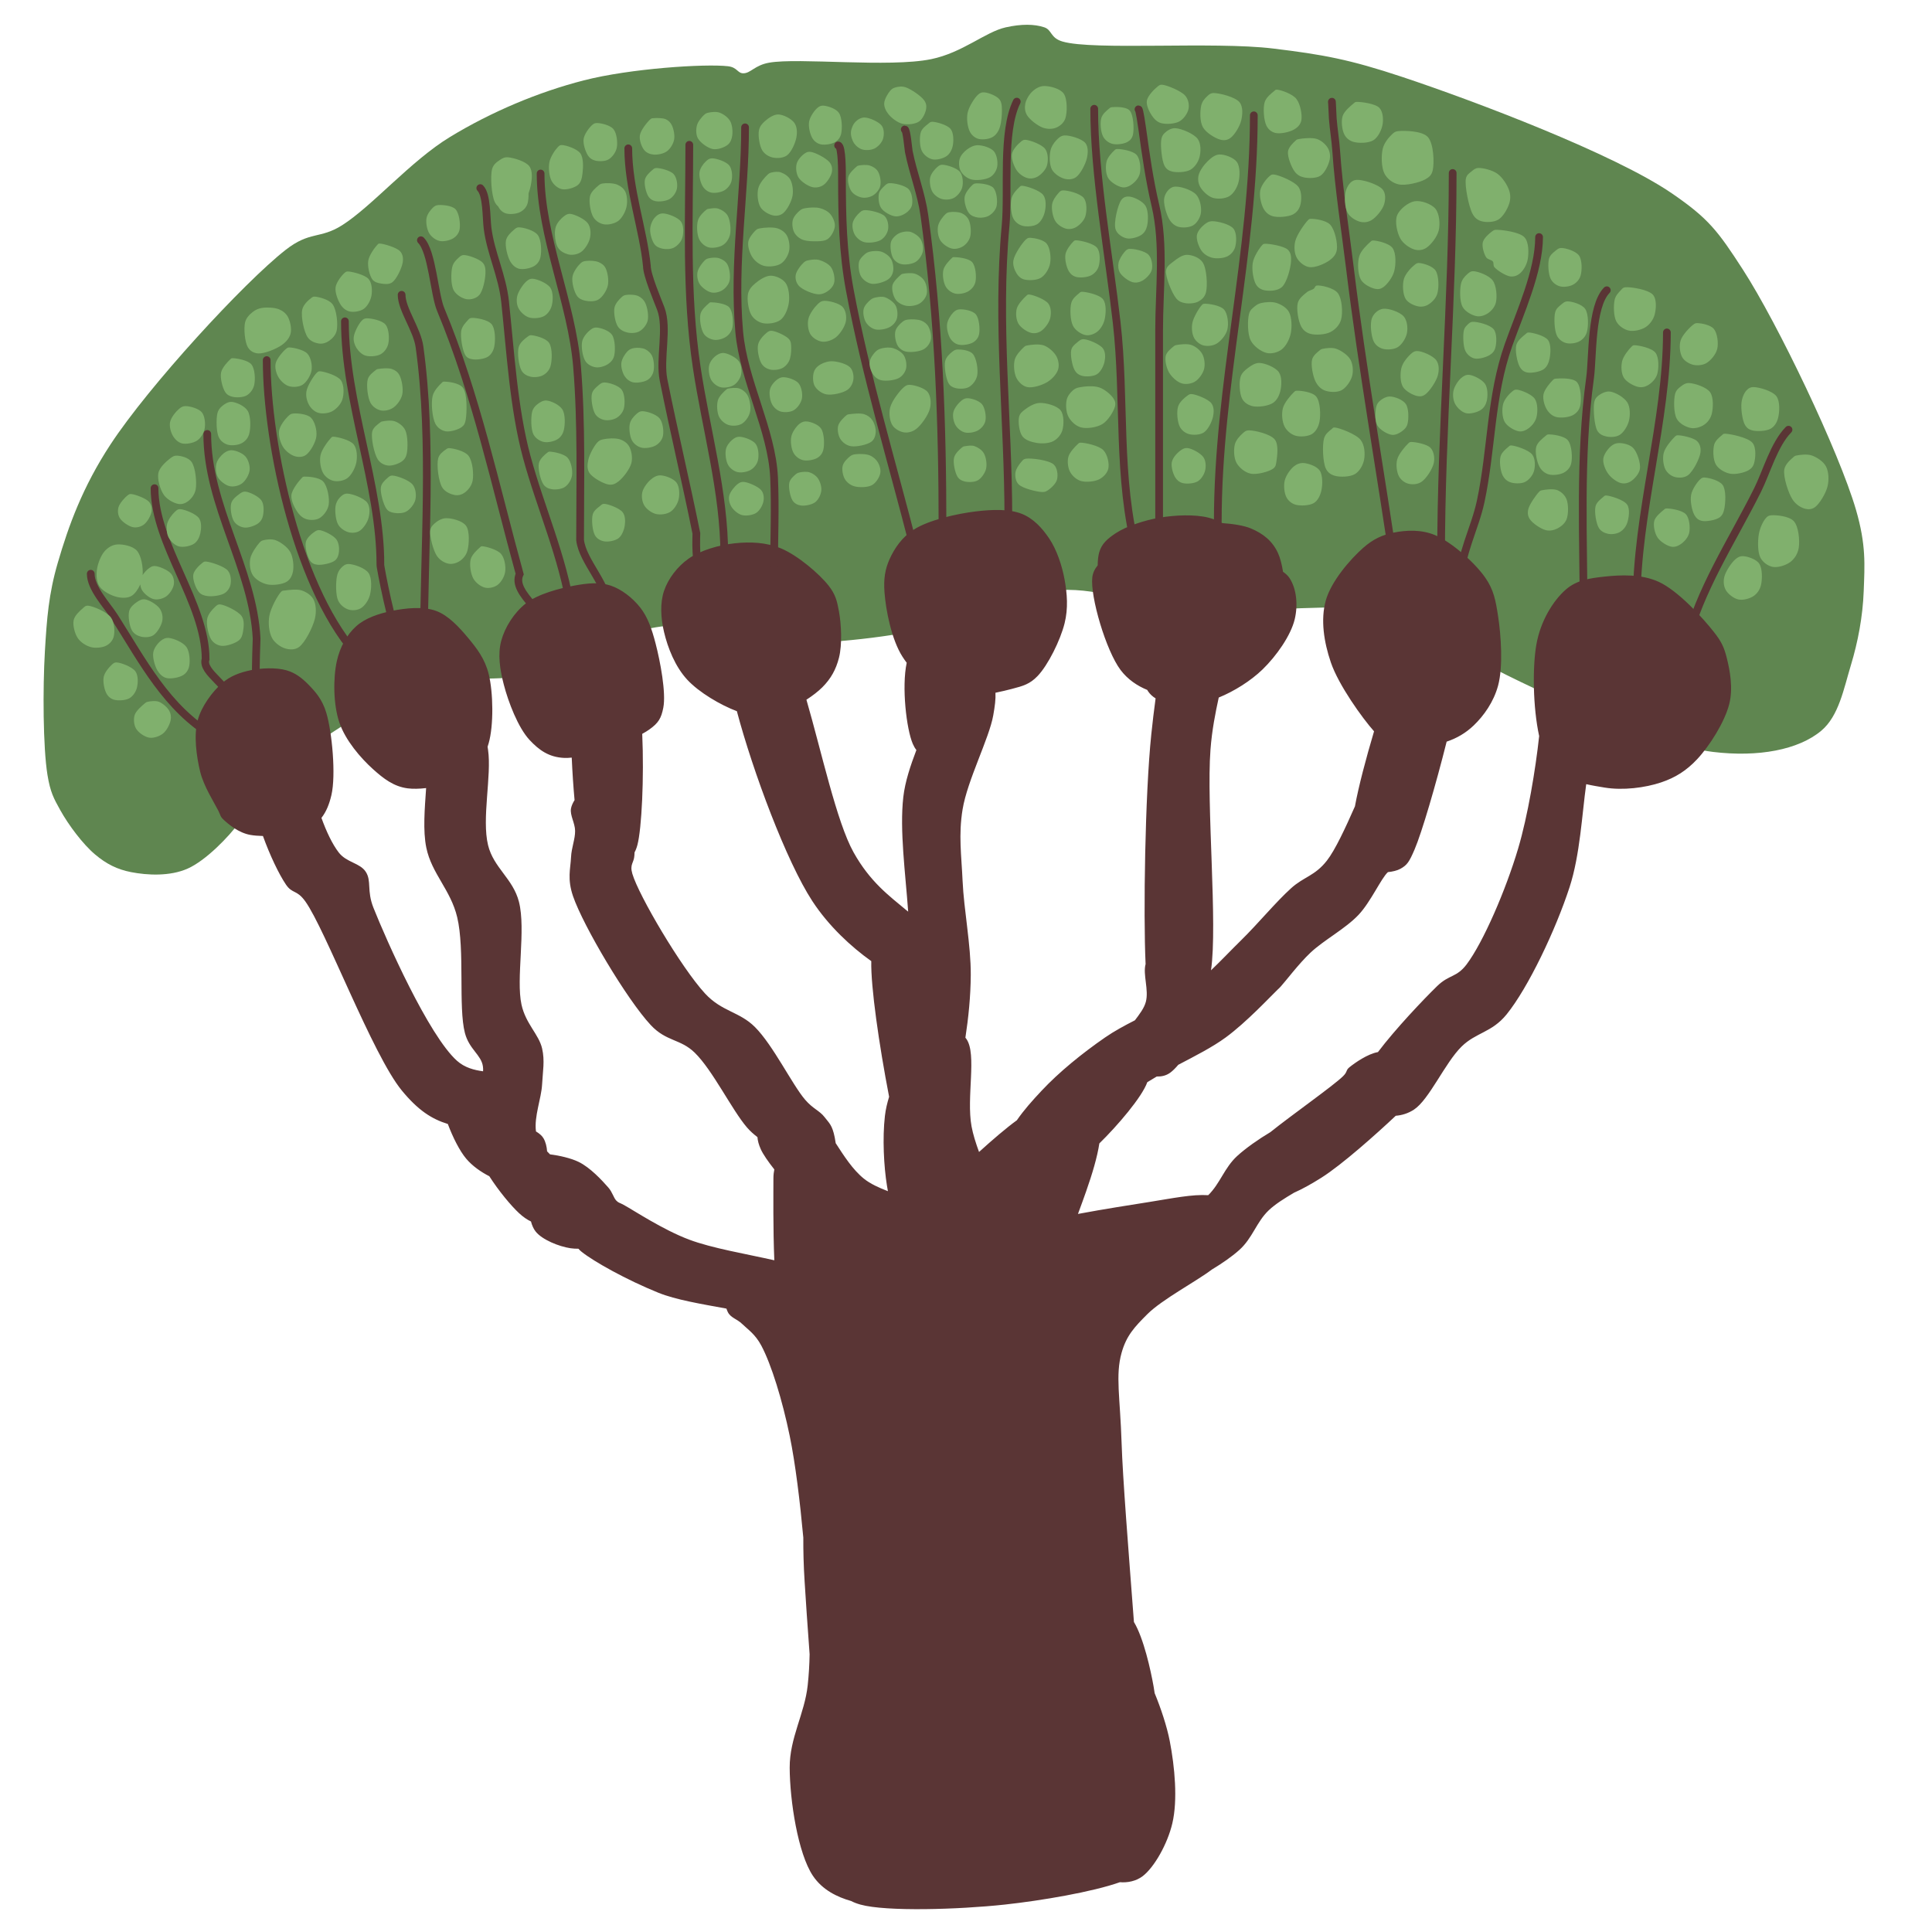 <?xml version="1.0" encoding="utf-8"?>
<svg viewBox="0 0 500 500" xmlns="http://www.w3.org/2000/svg">
  <path stroke-width="0" d="M 260.289 7.076 C 264.273 6.186 267.698 6.197 270.276 7.076 C 272.286 7.761 271.784 9.793 274.936 10.735 C 282.908 13.119 313.93 10.668 329.53 12.564 C 342.392 14.129 349.191 15.355 362.819 19.883 C 381.41 26.059 417.783 39.814 432.726 50.07 C 442.165 56.549 444.569 59.744 451.035 69.738 C 460.088 83.732 475.959 116.915 480.329 131.942 C 482.979 141.055 482.577 146.182 482.326 152.981 C 482.082 159.587 480.822 166.179 478.997 172.192 C 477.166 178.226 475.883 185.312 471.341 189.115 C 465.411 194.079 455.042 195.997 443.378 194.603 C 427.088 192.657 393.351 177.024 380.795 169.904 C 373.718 165.892 374.92 161.359 367.479 158.927 C 353.743 154.439 308.64 160.227 295.575 158.012 C 289.235 156.938 288.573 154.26 284.257 153.438 C 279.225 152.482 273.757 152.291 266.947 153.438 C 258.223 154.91 246.819 161.352 235.655 163.501 C 223.634 165.814 205.17 167.258 197.04 166.245 C 192.365 165.663 191.593 163.28 187.719 162.586 C 182.615 161.673 175.76 161.144 168.411 162.586 C 159.364 164.363 147.552 171.888 137.12 174.478 C 126.913 177.013 117.421 173.853 106.494 178.137 C 93.621 183.185 70.69 199.564 64.883 206.038 C 62.349 208.863 63.676 210.465 61.887 212.899 C 59.213 216.534 53.316 222.68 48.571 224.791 C 43.976 226.835 38.134 226.527 33.924 225.706 C 30.326 225.004 27.54 223.602 24.603 221.132 C 21.405 218.441 17.709 213.459 15.615 209.697 C 13.9 206.614 13.02 205.038 12.286 200.549 C 11.128 193.464 11.055 178.132 11.62 168.533 C 12.119 160.077 12.598 153.73 14.949 145.663 C 17.744 136.075 21.354 126.058 28.598 115.019 C 38.576 99.812 63.048 73.201 73.871 64.707 C 80.224 59.72 82.775 61.933 88.518 58.302 C 96.27 53.404 106.311 41.614 116.481 35.434 C 127.096 28.983 139.197 23.851 151.101 20.797 C 163.156 17.705 182.474 16.468 188.385 17.138 C 190.853 17.418 190.83 18.97 192.379 18.968 C 194.273 18.967 195.313 16.888 199.037 16.224 C 206.68 14.861 230.07 17.543 240.981 15.309 C 249.129 13.64 255.006 8.255 260.289 7.076 Z" style="stroke-width: 2px; fill: rgb(95, 134, 80);"/>
  <path stroke-width="0" d="M 149.742 300.694 C 152.735 302.15 155.766 305.428 157.414 307.308 C 158.555 308.61 158.773 309.99 159.53 310.747 C 160.117 311.334 160.258 311.191 161.382 311.805 C 164.088 313.285 171.511 318.232 178.313 320.8 C 184.242 323.038 193.043 324.497 200.393 326.159 C 200.049 317.912 200.159 308.81 200.159 304.969 C 200.159 304.034 200.262 303.286 200.393 302.651 C 198.802 300.631 197.488 298.753 196.875 297.381 C 196.349 296.202 196.092 295.201 196.024 294.284 C 195.097 293.57 194.148 292.755 193.281 291.741 C 189.387 287.184 184.425 276.945 179.789 272.429 C 176.086 268.822 172.437 269.595 168.413 265.286 C 162.255 258.692 150.965 239.68 148.308 231.953 C 146.761 227.455 147.641 224.879 147.779 221.9 C 147.897 219.331 148.86 217.2 148.837 215.022 C 148.815 212.981 147.437 210.948 147.779 209.202 C 147.918 208.49 148.261 207.758 148.696 207.072 C 148.377 203.587 148.128 199.794 147.964 196.068 C 147.253 196.144 146.602 196.173 146.027 196.148 C 142.085 195.977 139.517 194.154 137.039 191.488 C 134.08 188.304 131.553 181.697 130.382 177.174 C 129.356 173.211 128.784 169.34 129.716 165.855 C 130.654 162.346 133.034 158.568 136.041 156.202 C 139.24 153.684 144.804 152.261 148.69 151.541 C 152.043 150.92 155.191 150.61 158.011 151.541 C 160.855 152.48 163.735 154.75 165.668 157.2 C 167.65 159.714 168.685 162.771 169.663 166.521 C 170.858 171.107 172.424 179.289 171.66 183.166 C 171.129 185.858 170.45 187.089 167.998 188.825 C 167.515 189.167 166.909 189.537 166.208 189.921 C 166.71 201.233 166.071 214.465 164.966 218.652 C 164.753 219.457 164.505 220.082 164.224 220.581 C 164.208 220.86 164.194 221.125 164.181 221.371 C 164.079 223.344 162.914 223.619 163.651 226.133 C 165.307 231.778 176.298 250.41 182.434 257.085 C 186.819 261.855 191.357 261.763 195.397 265.815 C 200.098 270.53 205.026 280.704 208.36 284.598 C 210.408 286.99 212.094 287.412 213.386 289.096 C 214.613 290.693 215.374 291.127 216.032 294.387 C 216.117 294.806 216.201 295.3 216.283 295.86 C 218.364 299.057 220.656 302.696 223.594 305.053 C 225.218 306.356 227.439 307.375 229.792 308.279 C 229.708 307.829 229.625 307.346 229.54 306.818 C 228.737 301.843 228.353 294.566 229.011 288.829 C 229.214 287.057 229.616 285.437 230.101 283.847 C 227.484 270.293 225.337 255.366 225.486 248.739 C 220.285 245.045 214.459 239.666 210.233 233.203 C 203.527 222.948 194.861 199.728 190.7 184.053 C 186.478 182.478 180.893 179.189 177.844 175.889 C 174.691 172.476 172.801 167.584 171.852 163.572 C 170.995 159.944 170.786 156.091 171.852 152.92 C 172.91 149.772 175.302 146.631 178.177 144.597 C 181.279 142.404 186.129 141.034 190.161 140.603 C 194.119 140.179 198.291 140.327 202.145 141.934 C 206.423 143.718 212.027 148.477 214.462 151.588 C 216.244 153.865 216.636 155.563 217.125 158.246 C 217.726 161.541 217.992 166.822 217.125 170.23 C 216.359 173.24 215.055 175.638 212.798 177.886 C 211.733 178.947 210.287 180.063 208.701 181.086 C 212.59 194.477 216.524 212.73 220.886 220.553 C 225.203 228.297 230.162 231.865 234.534 235.533 C 234.698 235.671 234.865 235.804 235.035 235.932 C 234.324 225.982 232.798 214.894 233.773 206.29 C 234.231 202.252 235.668 198.038 237.159 194.109 C 236.814 193.67 236.503 193.144 236.23 192.51 C 234.587 188.699 233.313 177.79 234.654 171.525 C 234.269 171.012 233.906 170.491 233.569 169.967 C 230.711 165.525 229.25 157.871 228.909 153.323 C 228.649 149.857 229.036 147.329 230.241 144.668 C 231.507 141.868 233.46 138.985 236.565 137.011 C 240.384 134.584 247.63 132.942 252.544 132.351 C 256.856 131.832 261.282 131.694 264.528 133.016 C 267.475 134.217 269.716 136.663 271.519 139.341 C 273.463 142.229 274.848 146.328 275.514 149.994 C 276.177 153.652 276.483 157.419 275.514 161.312 C 274.419 165.708 271.215 172.165 268.523 174.96 C 266.507 177.054 264.839 177.511 261.865 178.289 C 260.696 178.595 259.23 178.956 257.623 179.281 C 257.712 180.949 257.479 182.702 257.053 185.126 C 256.003 191.094 250.354 201.93 249.117 209.465 C 248.03 216.084 248.819 221.296 249.117 227.983 C 249.45 235.454 251.281 244.606 251.233 252.321 C 251.199 257.921 250.628 263.399 249.845 268.553 C 249.938 268.661 250.026 268.773 250.107 268.89 C 252.873 272.859 250.046 283.984 251.439 291.526 C 251.814 293.559 252.531 295.819 253.374 298.128 C 256.796 295.027 260.423 291.902 263.156 289.927 C 265.02 287.236 267.12 284.884 269.586 282.255 C 274.077 277.467 279.964 272.662 285.988 268.498 C 288.35 266.866 291.005 265.432 293.719 264.046 C 294.884 262.502 296.102 260.923 296.538 259.293 C 297.368 256.193 295.737 252.206 296.479 249.502 C 295.87 236.489 296.33 205.661 297.955 190.042 C 298.274 186.978 298.647 183.825 299.068 180.741 C 298.283 180.262 297.626 179.66 297.12 178.911 C 297.044 178.799 296.972 178.678 296.903 178.55 C 294.371 177.519 291.869 175.869 290.007 173.397 C 286.221 168.372 282.117 154.384 282.684 149.429 C 282.826 148.185 283.386 147.161 284.08 146.321 C 284.093 145.024 284.224 143.834 284.47 142.959 C 285.111 140.684 286.682 139.359 288.798 137.966 C 291.485 136.197 296.167 134.644 300.116 133.971 C 304.149 133.284 309.228 133.076 312.766 133.971 C 314.022 134.288 315.232 134.784 316.348 135.377 C 319.101 135.573 321.926 136.002 323.731 136.761 C 326.861 138.078 329.267 139.956 330.721 143.086 C 331.301 144.335 331.743 146.064 332.045 147.971 C 332.746 148.46 333.336 149.001 333.738 149.617 C 335.565 152.415 335.945 156.629 335.07 160.269 C 334.058 164.477 330.346 169.759 326.747 173.252 C 323.669 176.239 319.321 178.937 315.408 180.524 C 314.556 184.449 313.656 188.9 313.268 194.037 C 312.19 208.305 315.152 239.233 313.406 251.116 C 316.083 248.564 318.578 245.915 321.173 243.366 C 325.7 238.92 330.141 233.483 334.136 229.874 C 337.446 226.883 340.287 226.704 343.395 222.731 C 345.539 219.991 348.189 214.282 350.656 208.68 C 351.592 203.57 353.508 196.3 355.603 189.265 C 352.573 185.86 346.438 177.329 344.427 171.447 C 342.602 166.107 341.75 160.372 343.095 155.468 C 344.463 150.482 349.416 144.773 352.749 141.82 C 355.343 139.521 357.765 138.415 360.738 137.825 C 363.931 137.192 367.822 136.991 371.391 138.491 C 375.692 140.298 381.68 145.611 384.374 149.476 C 386.597 152.667 387.089 155.46 387.703 159.463 C 388.463 164.421 389.035 172.506 387.703 177.439 C 386.565 181.65 384.021 185.231 381.378 187.758 C 379.361 189.686 377.025 191.06 374.391 191.938 C 371.6 203.078 367.952 215.51 366.088 219.851 C 364.699 223.085 364.158 223.884 362.426 224.844 C 361.601 225.302 360.416 225.579 359.196 225.703 C 357.466 227.242 354.755 233.406 351.596 236.752 C 348.184 240.368 342.643 243.262 339.162 246.541 C 336.086 249.438 332.695 253.966 331.491 255.271 C 331.018 255.783 331.259 255.531 330.697 256.064 C 328.979 257.695 322.662 264.506 317.205 268.498 C 313.768 271.013 309.355 273.251 304.939 275.567 C 304.199 276.441 303.491 277.143 302.863 277.602 C 301.733 278.427 300.513 278.633 299.362 278.601 C 298.53 279.081 297.713 279.57 296.92 280.07 C 295.54 283.938 289.182 291.361 284.512 295.915 C 283.963 299.47 282.722 303.678 281.074 308.373 C 280.505 309.994 279.787 311.992 278.976 314.166 C 285.801 312.886 292.88 311.8 297.382 311.08 C 303.563 310.092 308.551 309.051 312.691 309.313 C 315.794 306.253 316.874 302.202 320.175 299.177 C 322.366 297.17 325.696 294.826 328.771 292.998 C 334.223 288.615 344.996 281.047 347.571 278.531 C 348.799 277.331 348.24 277.004 349.236 276.2 C 350.689 275.028 353.969 272.738 356.61 272.279 C 361.132 266.291 368.382 258.658 371.924 255.208 C 375.041 252.171 376.97 253.027 379.581 249.549 C 383.862 243.844 389.695 230.37 392.896 219.588 C 395.387 211.201 397.4 199.135 398.332 190.493 C 396.684 182.949 396.606 172.607 397.601 166.867 C 398.665 160.73 401.941 155.449 405.257 152.553 C 408.046 150.117 411.527 149.624 415.244 149.224 C 419.415 148.775 424.781 148.536 429.225 150.555 C 434.275 152.85 440.638 159.851 443.54 163.538 C 445.521 166.056 446.178 167.488 446.868 170.196 C 447.704 173.474 448.557 178.091 447.534 182.18 C 446.371 186.83 442.458 193.033 439.212 196.494 C 436.447 199.442 433.589 201.244 429.891 202.486 C 425.75 203.877 420.014 204.609 415.244 203.818 C 413.757 203.571 412.136 203.312 410.512 202.942 C 409.434 210.573 408.923 221.234 406.212 229.575 C 402.604 240.674 395.472 255.663 389.9 262.531 C 386.08 267.241 381.983 267.178 378.249 270.853 C 373.944 275.092 369.89 284.564 365.932 287.165 C 364.403 288.17 362.75 288.639 361.218 288.761 C 356.305 293.385 347.301 301.446 341.912 304.829 C 339.517 306.333 337.089 307.709 334.872 308.685 C 332.499 310.092 330.069 311.593 328.376 313.198 C 325.127 316.278 324.196 320.399 320.704 323.516 C 318.807 325.209 316.28 326.966 313.621 328.563 C 309.532 331.666 300.758 336.282 296.925 340.113 C 293.629 343.407 291.523 345.63 290.267 350.099 C 288.63 355.927 289.886 361.544 290.267 373.402 C 290.563 382.597 292.02 400.816 293.461 419.77 C 295.983 423.964 297.811 432.27 298.553 436.471 C 298.659 437.07 298.75 437.641 298.823 438.187 C 300.381 441.954 301.984 446.721 302.732 450.583 C 304.023 457.25 304.827 465.823 303.398 471.887 C 302.135 477.247 298.715 483.254 295.742 485.536 C 293.996 486.876 291.737 487.278 289.837 487.112 C 282.787 489.611 269.579 491.874 259.974 492.909 C 248.018 494.197 229.332 494.754 222.691 492.909 C 221.724 492.64 220.936 492.332 220.28 491.984 C 216.678 490.966 212.823 489.115 210.363 485.429 C 206.511 479.657 204.403 466.046 204.371 457.467 C 204.343 449.768 208.245 443.492 209.032 436.162 C 209.327 433.415 209.479 430.79 209.527 428.118 C 208.962 420.675 208.531 413.907 208.236 409.315 C 207.962 405.048 207.882 401.278 207.897 397.948 C 207.049 388.712 205.859 378.798 204.371 371.581 C 202.46 362.312 199.625 353.124 197.048 348.279 C 195.437 345.25 193.613 344.133 192.055 342.62 C 190.761 341.364 189.135 341.057 188.393 339.624 C 188.248 339.343 188.116 339.019 188 338.666 C 181.397 337.454 174.897 336.386 170.377 334.557 C 162.072 331.194 153.674 326.483 150.536 323.975 C 150.156 323.671 149.894 323.41 149.7 323.171 C 148.981 323.179 148.272 323.136 147.606 323.036 C 144.663 322.596 140.292 320.84 138.618 318.709 C 138.066 318.006 137.671 317.094 137.418 316.121 C 136.426 315.648 135.389 314.954 134.301 313.939 C 132.236 312.013 129.075 308.225 126.636 304.41 C 124.442 303.294 122.243 301.748 120.671 299.89 C 118.947 297.853 117.177 294.296 115.896 290.887 C 111.753 289.61 108.218 287.374 103.974 282.203 C 96.396 272.97 84.222 240.518 79.007 233.268 C 76.772 230.161 75.685 231.396 74.014 228.941 C 72.199 226.273 69.849 221.355 68.049 216.355 C 66.821 216.33 65.704 216.237 64.8 216.078 C 61.753 215.543 59.141 213.338 57.809 212.083 C 56.951 211.274 57.08 210.934 56.477 209.753 C 55.417 207.675 52.722 203.472 51.817 199.766 C 50.84 195.767 50.11 190.359 51.151 186.45 C 52.134 182.761 54.986 178.977 57.476 176.797 C 59.631 174.909 62.122 174.039 64.8 173.468 C 67.64 172.862 71.524 172.728 74.121 173.468 C 76.401 174.117 78.122 175.441 79.78 177.129 C 81.614 178.998 83.398 180.979 84.44 184.453 C 85.934 189.432 86.976 200.574 85.772 205.758 C 85.219 208.136 84.423 210.1 83.189 211.67 C 84.451 215.172 85.997 218.459 87.662 220.618 C 89.689 223.245 93.151 223.303 94.653 225.612 C 96.219 228.018 94.865 230.435 96.65 234.933 C 99.977 243.311 110.948 268.014 118.288 274.546 C 120.271 276.311 122.696 276.938 125.019 277.249 C 125.049 276.83 125.04 276.411 124.98 275.99 C 124.547 272.974 121.433 271.587 120.319 267.335 C 118.579 260.688 120.337 245.794 118.322 237.375 C 116.621 230.265 111.724 226.113 110.333 219.399 C 109.415 214.968 109.924 209.207 110.28 203.953 C 108.51 204.161 106.837 204.198 105.488 204.021 C 101.889 203.548 99.263 201.522 96.5 199.027 C 93.304 196.143 89.416 191.612 87.845 187.043 C 86.223 182.328 86.199 175.438 87.179 171.065 C 88 167.399 89.776 164.242 92.172 162.077 C 94.555 159.923 98.14 158.762 101.493 158.082 C 104.997 157.371 109.519 156.888 112.811 158.082 C 116.051 159.256 118.856 162.345 121.133 165.073 C 123.4 167.786 125.481 170.493 126.46 174.394 C 127.663 179.187 127.787 187.768 126.46 192.37 C 126.373 192.671 126.282 192.967 126.187 193.256 C 126.229 193.535 126.27 193.816 126.311 194.099 C 127.269 200.732 124.634 211.872 126.311 218.733 C 127.747 224.604 132.762 227.374 134.301 233.38 C 136.157 240.623 133.491 253.303 134.967 260.011 C 136.057 264.969 139.457 267.704 140.293 271.329 C 141.036 274.553 140.471 277.203 140.293 280.65 C 140.106 284.262 138.18 288.999 138.713 292.817 C 139.532 293.318 140.228 293.865 140.644 294.564 C 141.21 295.515 141.504 296.752 141.591 297.972 C 141.834 298.231 142.085 298.488 142.341 298.743 C 144.762 299.051 147.75 299.725 149.742 300.694 Z" style="stroke-width: 2px; fill: rgb(90, 53, 53);"/>
  <path d="M 39.994 126.339 C 39.994 140.873 53.216 156.069 53.216 170.572 C 52.043 174.108 60.089 177.679 60.089 182.278" style="fill: none; stroke-linecap: round; stroke: rgb(90, 53, 53); stroke-width: 2px;"/>
  <path d="M 53.639 112.303 C 53.639 130.935 65.482 147.136 66.411 165.251 C 66.346 166.913 65.618 185.763 67.267 185.763" style="fill: none; stroke-linecap: round; stroke: rgb(90, 53, 53); stroke-width: 2px;"/>
  <path d="M 89.264 83.155 C 89.264 104.114 98.452 125.536 98.452 146.224 C 98.288 146.075 101.774 164.45 103.217 164.45" style="fill: none; stroke-linecap: round; stroke: rgb(90, 53, 53); stroke-width: 2px;"/>
  <path d="M 108.93 62.17 C 111.84 65.079 112.373 76.094 114.054 80.122 C 123.231 102.119 128.188 125.697 134.49 148.56 C 132.092 153.758 142.971 159.248 142.971 165.542" style="fill: none; stroke-linecap: round; stroke: rgb(90, 53, 53); stroke-width: 2px;"/>
  <path d="M 139.907 44.904 C 139.907 61.21 147.979 78.354 149.337 94.84 C 150.563 109.724 150.128 124.771 150.128 139.746 C 150.754 145.396 157.537 151.468 157.537 157.808" style="fill: none; stroke-linecap: round; stroke: rgb(90, 53, 53); stroke-width: 2px;"/>
  <path d="M 162.598 38.386 C 162.598 48.794 166.471 59.378 167.412 68.838 C 167.412 71.221 170.162 77.633 171.009 79.867 C 172.94 84.964 170.619 92.827 171.724 98.327 C 174.417 111.734 177.539 124.761 180.221 138.045 C 180.156 141.515 179.82 147.691 182.99 150.861" style="fill: none; stroke-linecap: round; stroke: rgb(90, 53, 53); stroke-width: 2px;"/>
  <path d="M 243.92 137.106 C 243.92 109.629 242.981 82.821 239.244 55.84 C 238.449 50.106 236.325 44.882 235.192 39.229 C 235.088 38.71 234.643 33.507 234.146 33.507" style="fill: none; stroke-linecap: round; stroke: rgb(90, 53, 53); stroke-width: 2px;"/>
  <path d="M 260.962 134.113 C 260.962 108.735 257.887 83.78 260.249 58.36 C 261.089 49.325 259.265 34.156 263.139 26.301" style="fill: none; stroke-linecap: round; stroke: rgb(90, 53, 53); stroke-width: 2px;"/>
  <path d="M 299.978 139.99 C 299.978 121.817 299.978 103.643 299.978 85.469 C 299.978 75.05 301.432 63.438 299.028 53.221 C 297.479 46.637 296.536 40.062 295.624 33.409 C 295.504 32.536 294.891 28.285 294.644 28.285" style="fill: none; stroke-linecap: round; stroke: rgb(90, 53, 53); stroke-width: 2px;"/>
  <path d="M 315.161 135.065 C 315.161 99.426 324.487 65.479 324.487 29.843" style="fill: none; stroke-linecap: round; stroke: rgb(90, 53, 53); stroke-width: 2px;"/>
  <path d="M 236.518 141.819 C 230.901 119.751 224.124 97.456 219.931 75.09 C 218.102 65.338 217.905 55.908 217.905 46.006 C 217.905 45.025 217.972 37.64 216.906 37.64" style="fill: none; stroke-linecap: round; stroke: rgb(90, 53, 53); stroke-width: 2px;"/>
  <path d="M 187.445 143.754 C 187.445 127.401 182.746 111.261 180.306 95.056 C 177.431 75.954 178.39 56.421 178.39 37.473" style="stroke-linecap: round; stroke: rgb(90, 53, 53); fill: none; stroke-width: 2px;"/>
  <path d="M 361.19 148.95 C 357.357 122.361 352.596 95.917 349.339 69.233 C 348.117 59.224 346.499 49.162 345.81 39.107 C 345.617 36.295 345.148 33.546 344.923 30.712 C 344.875 30.105 344.694 25.507 344.694 26.431" style="fill: none; stroke-linecap: round; stroke: rgb(90, 53, 53); stroke-width: 2px;"/>
  <path d="M 372.951 143.993 C 372.951 110.869 375.949 77.822 375.949 44.766" style="fill: none; stroke-linecap: round; stroke: rgb(90, 53, 53); stroke-width: 2px;"/>
  <path d="M 377.874 150.854 C 377.874 143.485 381.669 136.916 383.195 129.785 C 386.083 116.284 385.69 102.62 390.399 89.29 C 393.307 81.056 398.313 70.223 398.313 61.353" style="fill: none; stroke-linecap: round; stroke: rgb(90, 53, 53); stroke-width: 2px;"/>
  <path d="M 409.849 160.216 C 409.849 139.401 408.682 118.368 411.516 97.742 C 412.228 92.566 411.698 79.315 415.839 75.111" style="fill: none; stroke-linecap: round; stroke: rgb(90, 53, 53); stroke-width: 2px;"/>
  <path d="M 423.552 156.169 C 423.552 132.77 431.388 109.04 431.388 86.029" style="fill: none; stroke-linecap: round; stroke: rgb(90, 53, 53); stroke-width: 2px;"/>
  <path d="M 436.236 167.207 C 439.74 152.694 448.301 139.986 454.87 126.802 C 457.175 122.176 459.132 114.996 462.865 111.206" style="fill: none; stroke-linecap: round; stroke: rgb(90, 53, 53); stroke-width: 2px;"/>
  <path d="M 294.274 143.306 C 289.014 123.598 291.287 103.454 288.984 83.363 C 286.969 65.781 283.18 45.23 283.18 28.147" style="fill: none; stroke-linecap: round; stroke: rgb(90, 53, 53); stroke-width: 2px;"/>
  <path d="M 55.239 190.535 C 43.085 183.231 37.086 171.393 29.606 159.626 C 27.68 156.595 23.487 152.29 23.487 148.482" style="fill: none; stroke-linecap: round; stroke: rgb(90, 53, 53); stroke-width: 2px;"/>
  <path d="M 109.711 167.345 C 109.711 142.214 112.016 114.697 108.569 89.774 C 107.944 85.257 103.94 80.057 103.94 76.294" style="fill: none; stroke-linecap: round; stroke: rgb(90, 53, 53); stroke-width: 2px;"/>
  <path d="M 147.769 157.878 C 145.698 144.145 139.854 131.356 136.308 118.202 C 132.918 105.628 132.105 91.053 130.719 78.089 C 129.989 71.262 126.993 65.517 126.176 59.031 C 125.833 56.315 126.026 50.408 124.298 48.68" style="fill: none; stroke-linecap: round; stroke: rgb(90, 53, 53); stroke-width: 2px;"/>
  <path d="M 200.329 146.914 C 200.329 139.192 200.686 131.313 200.329 123.588 C 199.759 111.249 192.433 98.573 191.305 85.831 C 189.708 67.796 192.824 50.3 192.824 32.956" style="fill: none; stroke: rgb(90, 53, 53); stroke-linecap: round; stroke-width: 2px;"/>
  <path d="M 93.396 170.543 C 77.169 153.597 69.023 115.011 69.023 93.193" style="fill: none; stroke: rgb(90, 53, 53); stroke-linecap: round; stroke-width: 2px;"/>
  <path fill="rgb(255,0,0)" stroke="rgb(255,0,0)" stroke-width="0" opacity="0.961" d="M 30.255 140.913 C 31.726 140.786 34.324 141.265 35.435 142.521 C 36.566 143.799 37.068 146.794 36.916 148.821 C 37.339 148.177 37.918 147.566 38.371 147.204 C 38.936 146.752 39.406 146.436 40.157 146.489 C 41.217 146.564 43.486 147.539 44.265 148.454 C 44.92 149.223 45.145 150.369 44.98 151.312 C 44.8 152.335 43.903 153.725 43.015 154.348 C 42.159 154.948 40.814 155.294 39.8 155.062 C 38.723 154.817 37.311 153.669 36.763 152.74 C 36.503 152.298 36.35 151.772 36.301 151.24 C 35.777 152.465 34.983 153.59 34.185 154.13 C 33.122 154.85 31.576 154.802 30.255 154.488 C 28.78 154.136 26.64 153.035 25.79 151.808 C 24.999 150.668 24.905 148.983 25.076 147.522 C 25.259 145.951 26.077 143.813 27.04 142.699 C 27.879 141.73 28.996 141.022 30.255 140.913 Z M 37.539 155.115 C 38.61 155.275 40.56 156.436 41.29 157.437 C 41.94 158.329 42.203 159.562 42.005 160.652 C 41.782 161.878 40.69 163.745 39.683 164.403 C 38.793 164.984 37.409 164.993 36.468 164.76 C 35.576 164.54 34.661 164.036 34.146 163.153 C 33.496 162.039 33.097 159.423 33.431 158.152 C 33.704 157.114 34.662 156.336 35.396 155.83 C 36.048 155.381 36.72 154.994 37.539 155.115 Z M 22.812 156.754 C 24.06 156.851 27.637 158.332 28.706 159.79 C 29.665 161.098 29.756 163.52 29.421 164.791 C 29.148 165.829 28.36 166.655 27.456 167.113 C 26.453 167.621 24.739 167.788 23.527 167.47 C 22.295 167.147 20.879 166.255 20.133 165.148 C 19.342 163.975 18.791 161.821 19.061 160.504 C 19.309 159.299 20.667 158.085 21.383 157.468 C 21.889 157.033 22.106 156.699 22.812 156.754 Z M 30.233 171.442 C 31.324 171.498 34.219 172.58 35.055 173.763 C 35.822 174.848 35.738 176.852 35.413 178.05 C 35.119 179.131 34.377 180.214 33.448 180.729 C 32.453 181.282 30.541 181.38 29.519 181.087 C 28.662 180.841 28.002 180.29 27.554 179.479 C 26.998 178.473 26.589 176.445 26.839 175.192 C 27.072 174.028 28.146 172.772 28.804 172.156 C 29.279 171.712 29.56 171.407 30.233 171.442 Z M 38.258 181.618 C 38.863 181.494 40.227 181.278 41.116 181.618 C 42.085 181.988 43.306 183.07 43.795 183.94 C 44.222 184.7 44.338 185.555 44.152 186.441 C 43.931 187.497 43.125 189.09 42.187 189.834 C 41.268 190.563 39.755 191.089 38.615 190.906 C 37.429 190.716 35.836 189.606 35.222 188.584 C 34.639 187.616 34.51 186.092 34.864 185.012 C 35.236 183.878 36.938 182.472 37.543 181.975 C 37.86 181.716 37.894 181.693 38.258 181.618 Z M 34.062 127.866 C 35.006 127.963 37.704 128.941 38.527 129.831 C 39.167 130.523 39.368 131.44 39.242 132.331 C 39.093 133.382 38.15 135.051 37.277 135.725 C 36.498 136.327 35.389 136.629 34.419 136.439 C 33.311 136.223 31.625 135.065 31.026 134.118 C 30.506 133.296 30.405 132.189 30.668 131.26 C 30.963 130.219 32.335 128.729 32.99 128.223 C 33.392 127.913 33.536 127.812 34.062 127.866 Z M 45.817 117.923 C 46.811 117.966 48.745 118.392 49.568 119.53 C 50.601 120.96 50.976 124.888 50.639 126.674 C 50.384 128.029 49.487 129.093 48.675 129.711 C 47.962 130.252 47.087 130.574 46.174 130.425 C 45.046 130.242 43.284 129.312 42.423 128.103 C 41.456 126.746 40.653 124.007 40.994 122.388 C 41.309 120.893 43.108 119.352 44.031 118.637 C 44.669 118.142 45.081 117.891 45.817 117.923 Z M 46.667 131.772 C 47.758 131.828 50.663 132.945 51.489 134.094 C 52.22 135.11 52.097 136.886 51.846 138.023 C 51.618 139.059 51.084 140.131 50.239 140.702 C 49.306 141.332 47.428 141.716 46.309 141.417 C 45.243 141.131 44.137 140.074 43.63 139.095 C 43.121 138.111 43.007 136.623 43.273 135.523 C 43.54 134.419 44.58 133.102 45.238 132.486 C 45.712 132.042 45.994 131.737 46.667 131.772 Z M 53.416 145.339 C 54.502 145.448 57.962 146.513 58.953 147.661 C 59.764 148.601 59.866 150.218 59.667 151.233 C 59.488 152.15 58.901 153.044 58.06 153.555 C 57.061 154.164 54.941 154.407 53.773 154.27 C 52.829 154.158 52.049 153.912 51.451 153.198 C 50.689 152.289 49.814 150.018 50.022 148.733 C 50.215 147.548 51.69 146.202 52.344 145.697 C 52.747 145.386 52.859 145.284 53.416 145.339 Z M 48.13 105.1 C 49.186 105.131 51.436 105.72 52.238 106.708 C 53.036 107.69 53.203 109.742 52.953 110.994 C 52.72 112.159 51.939 113.403 50.988 114.031 C 49.999 114.685 48.133 115.018 47.059 114.745 C 46.095 114.501 45.244 113.654 44.737 112.781 C 44.191 111.842 43.784 110.344 44.022 109.208 C 44.272 108.016 45.551 106.481 46.344 105.815 C 46.929 105.323 47.373 105.078 48.13 105.1 Z M 59.997 104.011 C 61.183 104.108 63.334 105.058 64.105 106.332 C 64.958 107.743 64.902 110.952 64.462 112.405 C 64.128 113.507 63.374 114.273 62.497 114.727 C 61.56 115.212 59.928 115.388 58.925 115.084 C 57.987 114.8 57.082 114.154 56.603 113.12 C 55.971 111.755 55.93 108.439 56.246 107.047 C 56.461 106.099 56.902 105.582 57.496 105.082 C 58.129 104.55 59.045 103.932 59.997 104.011 Z M 60.135 116.533 C 61.125 116.613 62.784 117.275 63.529 118.14 C 64.271 119.003 64.738 120.562 64.6 121.712 C 64.46 122.886 63.546 124.428 62.635 125.106 C 61.786 125.738 60.435 126.052 59.42 125.821 C 58.344 125.575 56.946 124.499 56.384 123.499 C 55.836 122.523 55.743 120.98 56.027 119.926 C 56.303 118.905 57.24 117.809 57.992 117.247 C 58.635 116.766 59.327 116.467 60.135 116.533 Z M 63.587 127.242 C 64.652 127.36 66.969 128.463 67.695 129.564 C 68.371 130.59 68.283 132.461 68.052 133.494 C 67.865 134.33 67.477 134.966 66.802 135.459 C 65.987 136.053 64.3 136.656 63.23 136.53 C 62.233 136.413 61.127 135.816 60.551 134.923 C 59.873 133.871 59.522 131.486 59.836 130.279 C 60.101 129.264 61.113 128.465 61.801 127.957 C 62.374 127.534 62.843 127.16 63.587 127.242 Z M 68.149 139.818 C 68.892 139.615 70.296 139.422 71.364 139.818 C 72.62 140.283 74.368 141.533 75.114 142.854 C 75.875 144.2 76.077 146.509 75.829 147.855 C 75.624 148.966 75.137 149.956 74.221 150.534 C 73.112 151.235 70.709 151.553 69.22 151.249 C 67.81 150.961 66.213 150.034 65.47 148.927 C 64.731 147.827 64.508 146.018 64.755 144.64 C 65.011 143.216 66.412 141.294 67.077 140.532 C 67.473 140.079 67.633 139.958 68.149 139.818 Z M 73.808 152.81 C 74.721 152.682 76.855 152.396 78.095 152.81 C 79.279 153.206 80.547 154.017 81.131 155.132 C 81.782 156.375 81.923 158.323 81.489 160.133 C 80.955 162.358 78.927 166.344 77.381 167.456 C 76.28 168.248 74.931 168.151 73.808 167.814 C 72.599 167.45 71.113 166.407 70.415 165.134 C 69.632 163.707 69.372 161.337 69.7 159.419 C 70.054 157.351 71.909 154.013 72.737 153.167 C 73.137 152.759 73.273 152.885 73.808 152.81 Z M 57.011 156.43 C 58.209 156.539 61.633 158.143 62.548 159.466 C 63.306 160.563 63.081 162.297 62.905 163.396 C 62.756 164.319 62.547 165.12 61.833 165.718 C 60.924 166.48 58.62 167.268 57.368 167.147 C 56.304 167.043 55.312 166.471 54.689 165.539 C 53.909 164.373 53.363 161.646 53.617 160.181 C 53.833 158.938 54.924 157.76 55.582 157.144 C 56.056 156.7 56.319 156.367 57.011 156.43 Z M 43.773 165.108 C 44.969 165.243 47.374 166.211 48.238 167.43 C 49.103 168.651 49.224 171.149 48.952 172.431 C 48.737 173.447 48.185 174.241 47.345 174.753 C 46.346 175.361 44.2 175.761 43.058 175.467 C 42.068 175.212 41.294 174.448 40.736 173.503 C 40.069 172.371 39.447 170.186 39.664 168.859 C 39.859 167.67 40.861 166.438 41.629 165.822 C 42.266 165.312 42.904 165.01 43.773 165.108 Z M 60.241 92.701 C 61.098 92.705 64.135 93.176 65.063 94.308 C 66.015 95.468 66.107 98.265 65.778 99.667 C 65.507 100.82 64.714 101.836 63.813 102.346 C 62.884 102.872 61.208 102.918 60.241 102.703 C 59.428 102.522 58.765 102.207 58.276 101.453 C 57.607 100.419 56.935 97.893 57.205 96.452 C 57.452 95.131 58.96 93.596 59.527 93.058 C 59.821 92.779 59.832 92.699 60.241 92.701 Z M 67.893 79.679 C 69.089 79.499 71.04 79.579 72.18 80.036 C 73.173 80.435 73.991 81.075 74.502 82.001 C 75.091 83.069 75.518 85.045 75.216 86.288 C 74.93 87.468 74.058 88.505 72.894 89.324 C 71.461 90.332 68.37 91.571 66.822 91.467 C 65.662 91.39 64.73 90.852 64.142 89.86 C 63.357 88.533 63.047 85.02 63.428 83.43 C 63.72 82.212 64.609 81.381 65.393 80.751 C 66.116 80.169 66.898 79.829 67.893 79.679 Z M 75.096 89.928 C 76.038 89.986 78.642 90.526 79.562 91.536 C 80.456 92.517 80.842 94.482 80.633 95.822 C 80.425 97.161 79.356 98.906 78.311 99.573 C 77.35 100.187 75.783 100.261 74.739 99.93 C 73.701 99.601 72.626 98.583 72.06 97.608 C 71.488 96.623 71.083 95.202 71.346 94.036 C 71.634 92.756 73.301 90.872 74.025 90.285 C 74.437 89.951 74.566 89.896 75.096 89.928 Z M 75.987 107.008 C 77.015 106.93 79.469 107.137 80.452 108.079 C 81.472 109.057 82.061 111.323 81.881 112.902 C 81.694 114.54 80.288 116.937 79.202 117.724 C 78.364 118.331 77.273 118.345 76.344 118.082 C 75.303 117.787 73.992 116.813 73.307 115.76 C 72.582 114.644 72.027 112.813 72.236 111.473 C 72.444 110.134 73.819 108.437 74.558 107.722 C 75.05 107.246 75.313 107.059 75.987 107.008 Z M 83.053 96.11 C 84.094 96.227 87.327 97.157 88.233 98.432 C 89.095 99.645 89.04 102.06 88.59 103.433 C 88.177 104.693 86.986 105.911 85.911 106.469 C 84.886 107.001 83.341 107.13 82.338 106.826 C 81.4 106.542 80.524 105.735 80.017 104.862 C 79.471 103.923 79.084 102.559 79.302 101.289 C 79.559 99.791 81.232 97.171 81.981 96.467 C 82.379 96.094 82.507 96.048 83.053 96.11 Z M 81.603 76.777 C 82.547 76.874 85.128 77.473 86.068 78.741 C 87.147 80.196 87.488 83.877 87.14 85.529 C 86.88 86.763 85.969 87.645 85.175 88.208 C 84.456 88.718 83.542 89.023 82.675 88.922 C 81.705 88.81 80.37 88.372 79.638 87.315 C 78.65 85.886 77.852 81.947 78.209 80.17 C 78.486 78.797 79.877 77.639 80.531 77.134 C 80.934 76.824 81.077 76.723 81.603 76.777 Z M 86.333 113.021 C 87.232 113.05 90.547 113.815 91.513 114.985 C 92.418 116.081 92.494 118.172 92.228 119.629 C 91.96 121.089 90.967 122.949 89.906 123.737 C 88.949 124.448 87.39 124.681 86.333 124.452 C 85.315 124.231 84.228 123.464 83.654 122.487 C 82.995 121.364 82.642 119.332 82.94 117.843 C 83.251 116.291 84.99 114.027 85.619 113.378 C 85.916 113.071 85.919 113.007 86.333 113.021 Z M 78.805 123.349 C 79.662 123.317 82.58 123.498 83.628 124.6 C 84.774 125.804 85.334 129.021 85.057 130.672 C 84.822 132.07 83.721 133.459 82.735 134.066 C 81.838 134.617 80.461 134.656 79.52 134.423 C 78.629 134.203 77.839 133.661 77.198 132.816 C 76.394 131.755 75.278 129.677 75.412 128.172 C 75.548 126.639 77.462 124.355 78.091 123.706 C 78.388 123.4 78.393 123.365 78.805 123.349 Z M 82.905 137.226 C 83.899 137.408 86.23 138.526 87.013 139.548 C 87.691 140.434 87.822 141.805 87.727 142.763 C 87.642 143.63 87.375 144.528 86.656 145.085 C 85.746 145.789 83.327 146.276 82.191 146.157 C 81.338 146.068 80.714 145.786 80.226 145.085 C 79.555 144.124 78.85 141.557 79.154 140.263 C 79.421 139.13 80.759 138.052 81.476 137.584 C 81.981 137.254 82.281 137.112 82.905 137.226 Z M 89.854 127.746 C 91.121 127.755 94.159 128.897 95.034 130.068 C 95.79 131.081 95.708 132.785 95.391 133.998 C 95.068 135.23 94.017 136.792 93.069 137.391 C 92.247 137.911 91.111 137.988 90.211 137.748 C 89.259 137.495 88.106 136.761 87.532 135.784 C 86.873 134.661 86.667 132.373 86.818 131.14 C 86.936 130.173 87.361 129.388 87.889 128.818 C 88.39 128.277 88.981 127.74 89.854 127.746 Z M 90.196 145.964 C 91.463 145.973 94.452 146.951 95.376 148.286 C 96.303 149.626 96.148 152.424 95.733 154.002 C 95.369 155.384 94.397 156.788 93.411 157.396 C 92.515 157.947 91.164 158.058 90.196 157.753 C 89.192 157.436 88.054 156.587 87.517 155.431 C 86.85 153.996 86.913 150.838 87.16 149.358 C 87.334 148.312 87.703 147.606 88.231 147.036 C 88.732 146.496 89.323 145.958 90.196 145.964 Z M 90.238 70.273 C 91.277 70.352 94.458 71.1 95.417 72.237 C 96.288 73.269 96.363 75.223 96.132 76.524 C 95.91 77.773 95.112 79.236 94.167 79.918 C 93.25 80.58 91.61 80.831 90.595 80.632 C 89.678 80.453 88.873 79.877 88.273 79.025 C 87.528 77.965 86.668 75.802 86.844 74.381 C 87.014 73.013 88.492 71.219 89.166 70.63 C 89.557 70.288 89.688 70.23 90.238 70.273 Z M 94.944 82.386 C 96.03 82.361 98.845 82.889 99.767 83.994 C 100.687 85.095 100.792 87.659 100.481 88.995 C 100.219 90.124 99.446 91.158 98.517 91.674 C 97.521 92.226 95.66 92.357 94.587 92.031 C 93.621 91.737 92.771 90.877 92.265 90.066 C 91.766 89.266 91.429 88.251 91.551 87.209 C 91.696 85.967 92.819 83.862 93.516 83.101 C 93.974 82.6 94.261 82.402 94.944 82.386 Z M 97.85 95.5 C 98.552 95.36 100.466 95.172 101.422 95.5 C 102.256 95.786 102.936 96.257 103.387 97.107 C 103.98 98.228 104.424 100.67 104.101 102.109 C 103.803 103.433 102.76 104.826 101.779 105.502 C 100.881 106.121 99.545 106.423 98.564 106.217 C 97.58 106.009 96.468 105.316 95.885 104.252 C 95.141 102.894 94.78 99.634 95.17 98.179 C 95.466 97.079 96.637 96.271 97.135 95.857 C 97.427 95.615 97.464 95.577 97.85 95.5 Z M 99.008 109.051 C 99.662 108.919 101.256 108.686 102.223 109.051 C 103.229 109.43 104.365 110.216 104.902 111.373 C 105.569 112.808 105.575 116.053 105.259 117.445 C 105.044 118.393 104.684 118.918 104.009 119.41 C 103.194 120.004 101.507 120.607 100.437 120.482 C 99.439 120.365 98.42 119.893 97.758 118.874 C 96.828 117.444 95.981 113.358 96.329 111.73 C 96.574 110.582 97.795 109.822 98.293 109.408 C 98.585 109.165 98.633 109.126 99.008 109.051 Z M 101.605 123.08 C 102.747 123.124 105.835 124.235 106.784 125.402 C 107.609 126.415 107.778 128.163 107.499 129.331 C 107.224 130.48 106.143 131.813 105.177 132.368 C 104.273 132.887 102.866 132.892 101.962 132.725 C 101.182 132.581 100.519 132.382 99.997 131.653 C 99.238 130.593 98.368 127.495 98.568 126.116 C 98.719 125.077 99.605 124.304 100.176 123.794 C 100.63 123.389 100.917 123.053 101.605 123.08 Z M 98.337 63.035 C 99.235 63.064 102.589 64.023 103.516 64.999 C 104.237 65.758 104.389 66.749 104.231 67.857 C 104.023 69.314 102.656 72.205 101.552 73.037 C 100.719 73.665 99.574 73.528 98.694 73.394 C 97.854 73.267 96.929 73.061 96.372 72.322 C 95.647 71.361 95.079 69 95.3 67.5 C 95.517 66.027 97.042 64.006 97.622 63.392 C 97.907 63.09 97.923 63.021 98.337 63.035 Z M 114.995 98.761 C 115.852 98.765 118.847 99.055 119.817 100.369 C 120.994 101.962 120.821 106.872 120.532 108.585 C 120.36 109.601 120.124 110.06 119.46 110.549 C 118.603 111.182 116.52 111.83 115.352 111.621 C 114.293 111.431 113.262 110.775 112.673 109.656 C 111.871 108.134 111.527 104.356 111.958 102.512 C 112.304 101.036 113.714 99.656 114.28 99.118 C 114.575 98.839 114.586 98.759 114.995 98.761 Z M 116.425 115.989 C 117.417 116.077 120.252 116.676 121.248 117.953 C 122.337 119.351 122.625 122.722 122.319 124.383 C 122.078 125.696 121.167 126.802 120.355 127.42 C 119.642 127.961 118.746 128.26 117.854 128.134 C 116.803 127.985 115.219 127.375 114.46 126.169 C 113.473 124.601 112.978 120.35 113.389 118.668 C 113.674 117.5 114.773 116.763 115.353 116.346 C 115.744 116.065 115.887 115.941 116.425 115.989 Z M 115.434 134.108 C 116.892 134.082 119.67 134.757 120.614 136.072 C 121.616 137.47 121.402 140.913 120.971 142.502 C 120.64 143.722 119.838 144.618 119.007 145.182 C 118.214 145.719 117.092 146.061 116.149 145.896 C 115.125 145.717 113.885 145.035 113.112 143.931 C 112.126 142.521 111.224 138.958 111.326 137.501 C 111.392 136.56 111.809 136.077 112.398 135.537 C 113.09 134.902 114.242 134.129 115.434 134.108 Z M 124.842 141.374 C 125.7 141.413 128.687 142.201 129.665 143.338 C 130.608 144.436 130.932 146.603 130.736 147.982 C 130.555 149.258 129.682 150.698 128.772 151.376 C 127.922 152.008 126.571 152.321 125.557 152.09 C 124.48 151.845 123.155 150.881 122.52 149.768 C 121.81 148.524 121.461 146.152 121.806 144.767 C 122.114 143.529 123.568 142.229 124.128 141.731 C 124.427 141.465 124.437 141.355 124.842 141.374 Z M 113.417 53.073 C 114.445 52.995 116.953 53.168 117.882 54.145 C 118.865 55.178 119.185 58.009 118.954 59.324 C 118.774 60.347 118.138 61.138 117.346 61.646 C 116.469 62.21 114.83 62.59 113.774 62.361 C 112.756 62.14 111.664 61.322 111.095 60.396 C 110.482 59.4 110.183 57.606 110.38 56.467 C 110.559 55.434 111.403 54.351 111.988 53.787 C 112.435 53.357 112.743 53.124 113.417 53.073 Z M 120.092 66.008 C 121.18 66.024 124.036 67.017 124.915 67.973 C 125.615 68.735 125.672 69.68 125.629 70.831 C 125.574 72.337 124.994 75.298 124.022 76.368 C 123.235 77.232 121.866 77.598 120.807 77.439 C 119.662 77.268 118.07 76.332 117.413 75.117 C 116.645 73.696 116.687 70.509 117.056 69.045 C 117.327 67.968 118.093 67.232 118.663 66.723 C 119.118 66.317 119.414 65.998 120.092 66.008 Z M 122.04 82.28 C 123.068 82.202 126.231 82.698 127.22 83.888 C 128.233 85.106 128.214 88.127 127.934 89.603 C 127.716 90.759 127.172 91.711 126.327 92.282 C 125.394 92.912 123.437 93.142 122.397 92.997 C 121.573 92.881 120.921 92.686 120.433 91.925 C 119.692 90.77 119.109 87.245 119.361 85.674 C 119.551 84.49 120.448 83.562 120.969 82.994 C 121.333 82.596 121.462 82.324 122.04 82.28 Z M 136.551 52.573 C 136.243 53.71 135.463 54.442 134.586 54.895 C 133.649 55.38 131.97 55.526 131.014 55.253 C 130.181 55.014 129.538 54.511 129.049 53.645 C 129.011 53.578 128.973 53.506 128.935 53.429 C 128.597 53.143 128.301 52.78 128.07 52.322 C 127.197 50.593 126.852 45.592 127.355 43.749 C 127.687 42.533 128.586 41.933 129.32 41.427 C 129.972 40.978 130.533 40.643 131.463 40.713 C 132.838 40.815 136.044 41.733 137 43.035 C 137.89 44.245 137.69 46.352 137.357 48.036 C 137.239 48.635 137.045 49.329 136.793 50.027 C 136.805 51.032 136.714 51.97 136.551 52.573 Z M 134.339 58.839 C 135.427 58.855 138.23 59.573 139.162 60.804 C 140.132 62.085 140.181 65.114 139.876 66.519 C 139.647 67.576 139.086 68.331 138.269 68.841 C 137.33 69.427 135.413 69.828 134.339 69.555 C 133.376 69.311 132.574 68.58 132.017 67.591 C 131.313 66.34 130.667 63.636 130.946 62.232 C 131.174 61.082 132.265 60.118 132.91 59.553 C 133.392 59.132 133.661 58.829 134.339 58.839 Z M 137.969 72.148 C 139.092 72.253 141.639 73.278 142.434 74.47 C 143.205 75.625 143.136 77.846 142.791 79.114 C 142.49 80.221 141.755 81.277 140.826 81.793 C 139.831 82.345 138.014 82.505 136.897 82.15 C 135.827 81.811 134.719 80.774 134.218 79.828 C 133.735 78.916 133.603 77.7 133.861 76.613 C 134.152 75.383 135.376 73.578 136.183 72.863 C 136.761 72.349 137.204 72.076 137.969 72.148 Z M 137.637 86.766 C 138.581 86.863 141.273 87.503 142.102 88.731 C 143.007 90.072 142.899 93.35 142.459 94.804 C 142.125 95.905 141.342 96.676 140.494 97.126 C 139.625 97.586 138.22 97.715 137.279 97.483 C 136.388 97.263 135.478 96.814 134.957 95.875 C 134.249 94.598 133.816 91.32 134.243 89.803 C 134.587 88.582 135.919 87.585 136.565 87.123 C 136.973 86.831 137.111 86.712 137.637 86.766 Z M 141.443 103.657 C 142.629 103.755 144.794 104.756 145.551 105.979 C 146.349 107.267 146.247 109.994 145.908 111.338 C 145.646 112.377 145.093 113.151 144.301 113.66 C 143.424 114.223 141.785 114.603 140.729 114.374 C 139.711 114.153 138.587 113.455 138.05 112.409 C 137.381 111.109 137.389 108.03 137.692 106.694 C 137.904 105.762 138.348 105.229 138.943 104.729 C 139.575 104.197 140.492 103.579 141.443 103.657 Z M 142.467 116.89 C 143.334 116.947 145.967 117.438 146.895 118.461 C 147.825 119.485 148.226 121.721 148.038 123.033 C 147.871 124.201 147.066 125.438 146.181 126.033 C 145.301 126.624 143.721 126.776 142.752 126.604 C 141.904 126.454 141.14 126.12 140.61 125.318 C 139.88 124.215 139.167 121.307 139.467 119.89 C 139.715 118.716 141.038 117.612 141.61 117.175 C 141.944 116.92 142.018 116.86 142.467 116.89 Z M 145.472 37.539 C 146.468 37.586 149.306 38.467 150.187 39.682 C 151.067 40.896 150.924 43.386 150.758 44.825 C 150.621 46.013 150.396 47.136 149.615 47.825 C 148.739 48.599 146.648 49.192 145.472 48.968 C 144.395 48.762 143.319 47.862 142.758 46.825 C 142.114 45.632 141.9 43.444 142.187 41.967 C 142.462 40.55 143.67 38.791 144.329 38.11 C 144.731 37.695 144.903 37.512 145.472 37.539 Z M 154.61 31.842 C 155.596 31.874 157.914 32.387 158.753 33.414 C 159.629 34.485 159.9 36.914 159.61 38.271 C 159.352 39.479 158.415 40.728 157.467 41.271 C 156.545 41.799 154.959 41.788 154.038 41.557 C 153.26 41.361 152.658 40.986 152.181 40.271 C 151.556 39.334 150.856 37.309 151.038 35.985 C 151.217 34.695 152.47 33.062 153.181 32.414 C 153.659 31.979 153.964 31.821 154.61 31.842 Z M 155.978 47.479 C 156.821 47.339 158.687 47.355 159.692 47.764 C 160.594 48.131 161.415 48.75 161.835 49.622 C 162.318 50.622 162.422 52.368 162.121 53.622 C 161.815 54.894 160.982 56.458 159.978 57.193 C 159.01 57.903 157.359 58.25 156.264 58.05 C 155.232 57.862 154.153 57.196 153.55 56.193 C 152.809 54.962 152.352 52.18 152.692 50.764 C 152.975 49.588 154.209 48.583 154.835 48.05 C 155.256 47.692 155.429 47.569 155.978 47.479 Z M 147.709 55.364 C 148.816 55.514 151.33 56.674 152.138 57.792 C 152.856 58.786 152.948 60.316 152.709 61.507 C 152.461 62.748 151.48 64.349 150.566 65.078 C 149.767 65.717 148.64 65.985 147.709 65.935 C 146.783 65.886 145.643 65.376 144.995 64.793 C 144.394 64.252 144.061 63.534 143.852 62.65 C 143.596 61.57 143.462 59.79 143.852 58.65 C 144.219 57.573 145.265 56.469 145.995 55.935 C 146.557 55.524 146.975 55.264 147.709 55.364 Z M 151.719 67.527 C 152.531 67.423 154.004 67.462 154.862 67.813 C 155.635 68.129 156.306 68.574 156.719 69.384 C 157.253 70.43 157.617 72.585 157.291 73.956 C 156.972 75.292 155.903 76.905 154.862 77.527 C 153.912 78.096 152.4 78.027 151.433 77.813 C 150.583 77.624 149.821 77.3 149.291 76.527 C 148.591 75.508 147.933 73.113 148.148 71.67 C 148.347 70.327 149.579 68.746 150.291 68.098 C 150.768 67.663 151.11 67.605 151.719 67.527 Z M 162.026 76.329 C 162.779 76.206 164.319 76.223 165.169 76.614 C 165.959 76.978 166.615 77.587 167.026 78.471 C 167.542 79.579 167.932 81.788 167.598 83.043 C 167.3 84.162 166.359 85.263 165.455 85.757 C 164.583 86.234 163.253 86.272 162.312 86.043 C 161.403 85.822 160.434 85.346 159.883 84.472 C 159.201 83.389 158.764 80.933 159.026 79.614 C 159.249 78.493 160.302 77.433 160.883 76.9 C 161.282 76.535 161.502 76.414 162.026 76.329 Z M 154.524 84.778 C 155.529 84.878 157.625 85.53 158.381 86.636 C 159.215 87.854 159.27 90.744 158.953 92.064 C 158.714 93.054 158.117 93.709 157.381 94.207 C 156.583 94.748 155.221 95.191 154.238 95.064 C 153.27 94.94 152.127 94.41 151.524 93.493 C 150.785 92.369 150.361 89.762 150.667 88.35 C 150.933 87.121 152.069 85.924 152.81 85.35 C 153.366 84.919 153.812 84.708 154.524 84.778 Z M 156.456 98.986 C 157.547 98.996 160.049 99.732 160.884 100.844 C 161.726 101.963 161.778 104.433 161.456 105.701 C 161.189 106.751 160.421 107.628 159.599 108.129 C 158.762 108.639 157.399 108.885 156.456 108.701 C 155.55 108.523 154.579 108.02 154.027 107.129 C 153.329 106.002 152.905 103.259 153.17 101.986 C 153.373 101.015 154.15 100.351 154.742 99.844 C 155.261 99.398 155.7 98.98 156.456 98.986 Z M 164.092 90.079 C 164.893 89.941 166.155 89.991 166.949 90.365 C 167.716 90.725 168.434 91.371 168.807 92.222 C 169.248 93.23 169.383 95.154 169.092 96.222 C 168.846 97.127 168.302 97.906 167.521 98.365 C 166.623 98.892 164.821 99.169 163.806 98.936 C 162.923 98.733 162.161 98.122 161.664 97.365 C 161.106 96.516 160.679 95.016 160.806 93.936 C 160.931 92.875 161.746 91.579 162.378 90.936 C 162.881 90.424 163.411 90.196 164.092 90.079 Z M 166.275 106.421 C 167.367 106.43 169.825 107.194 170.704 108.278 C 171.572 109.348 171.827 111.632 171.561 112.849 C 171.336 113.878 170.573 114.772 169.704 115.278 C 168.76 115.827 167.041 116.108 165.989 115.849 C 165.022 115.611 164.071 114.902 163.561 113.992 C 162.975 112.947 162.745 110.877 162.989 109.706 C 163.198 108.71 163.956 107.832 164.561 107.278 C 165.074 106.808 165.519 106.414 166.275 106.421 Z M 156.118 113.691 C 157.144 113.453 159.243 113.313 160.403 113.691 C 161.417 114.021 162.322 114.638 162.832 115.548 C 163.418 116.593 163.764 118.418 163.404 119.834 C 163 121.421 161.249 123.658 160.118 124.548 C 159.28 125.207 158.56 125.553 157.546 125.405 C 156.169 125.205 153.357 123.633 152.546 122.405 C 151.89 121.411 152.007 120.18 152.26 118.977 C 152.554 117.581 153.768 115.396 154.546 114.548 C 155.063 113.985 155.394 113.858 156.118 113.691 Z M 170.927 123.024 C 172.12 123.051 174.288 123.839 175.07 124.881 C 175.837 125.903 175.927 127.886 175.641 129.167 C 175.367 130.399 174.488 131.812 173.499 132.452 C 172.526 133.082 170.907 133.29 169.784 133.024 C 168.67 132.759 167.377 131.826 166.784 130.881 C 166.205 129.958 165.978 128.547 166.213 127.452 C 166.459 126.304 167.5 124.91 168.356 124.167 C 169.105 123.516 169.942 123.001 170.927 123.024 Z M 156.404 130.395 C 157.4 130.443 160.275 131.486 161.119 132.538 C 161.838 133.436 161.849 134.858 161.69 135.967 C 161.529 137.097 160.985 138.561 160.119 139.253 C 159.236 139.957 157.466 140.284 156.404 140.11 C 155.454 139.954 154.496 139.447 153.976 138.538 C 153.305 137.368 153.033 134.421 153.404 133.11 C 153.691 132.101 154.698 131.419 155.262 130.967 C 155.672 130.638 155.836 130.368 156.404 130.395 Z M 169.171 30.579 C 169.86 30.517 171.505 30.498 172.314 30.864 C 173.018 31.183 173.527 31.697 173.886 32.436 C 174.328 33.347 174.685 35.02 174.457 36.15 C 174.236 37.253 173.481 38.507 172.6 39.15 C 171.719 39.794 170.188 40.097 169.171 40.008 C 168.261 39.928 167.329 39.573 166.743 38.865 C 166.053 38.032 165.399 36.286 165.6 35.007 C 165.818 33.618 167.636 31.454 168.314 30.864 C 168.658 30.566 168.754 30.616 169.171 30.579 Z M 201.41 29.62 C 202.716 29.642 204.784 30.717 205.553 31.763 C 206.258 32.722 206.351 34.178 206.124 35.477 C 205.864 36.968 204.832 39.343 203.696 40.192 C 202.706 40.931 201.074 41.006 199.981 40.763 C 198.946 40.533 197.869 39.891 197.267 38.906 C 196.543 37.721 196.165 35.092 196.41 33.763 C 196.603 32.713 197.223 32.003 197.981 31.334 C 198.83 30.586 200.203 29.6 201.41 29.62 Z M 183.37 29.151 C 184.075 28.999 185.33 28.833 186.228 29.151 C 187.196 29.495 188.391 30.342 188.942 31.294 C 189.511 32.278 189.657 33.937 189.513 35.009 C 189.388 35.945 189.079 36.851 188.371 37.437 C 187.538 38.127 185.761 38.795 184.513 38.58 C 183.184 38.351 181.316 36.979 180.656 35.866 C 180.074 34.885 180.1 33.468 180.37 32.437 C 180.636 31.424 181.646 30.256 182.228 29.723 C 182.626 29.358 182.859 29.262 183.37 29.151 Z M 199.806 44.613 C 200.411 44.478 201.349 44.353 202.092 44.613 C 202.926 44.904 204.01 45.56 204.52 46.47 C 205.106 47.515 205.362 49.347 205.092 50.755 C 204.804 52.254 203.644 54.402 202.663 55.184 C 201.908 55.787 200.984 55.933 200.092 55.756 C 199.045 55.547 197.461 54.694 196.806 53.613 C 196.09 52.432 195.891 50.186 196.235 48.755 C 196.561 47.394 197.971 45.829 198.663 45.184 C 199.088 44.788 199.327 44.719 199.806 44.613 Z M 196.642 59.105 C 197.61 58.907 199.999 58.712 201.213 59.105 C 202.247 59.439 203.134 60.072 203.642 60.962 C 204.21 61.957 204.482 63.742 204.213 64.962 C 203.948 66.168 203.108 67.6 202.071 68.248 C 200.992 68.922 199.026 69.12 197.785 68.819 C 196.62 68.537 195.474 67.662 194.785 66.677 C 194.061 65.642 193.485 63.873 193.642 62.676 C 193.789 61.556 194.908 60.248 195.499 59.676 C 195.893 59.296 196.06 59.224 196.642 59.105 Z M 199.439 71.35 C 200.737 71.337 202.501 72.124 203.296 73.207 C 204.156 74.378 204.382 76.738 204.153 78.35 C 203.93 79.924 203.151 81.901 202.01 82.778 C 200.895 83.637 198.739 83.91 197.439 83.636 C 196.253 83.386 195.091 82.588 194.439 81.493 C 193.674 80.208 193.291 77.489 193.582 76.064 C 193.818 74.904 194.557 74.107 195.439 73.35 C 196.436 72.494 198.118 71.362 199.439 71.35 Z M 184.319 40.979 C 185.411 40.988 187.93 41.798 188.748 42.836 C 189.511 43.804 189.595 45.728 189.319 46.836 C 189.073 47.826 188.308 48.761 187.462 49.264 C 186.571 49.794 184.993 50.053 184.033 49.836 C 183.171 49.641 182.388 49.042 181.89 48.264 C 181.316 47.366 180.876 45.653 181.033 44.55 C 181.178 43.53 181.986 42.435 182.605 41.836 C 183.113 41.344 183.563 40.972 184.319 40.979 Z M 169.908 43.484 C 170.861 43.478 173.468 44.103 174.337 45.056 C 175.136 45.931 175.393 47.675 175.194 48.77 C 175.006 49.802 174.226 50.932 173.337 51.484 C 172.399 52.067 170.597 52.26 169.622 52.056 C 168.828 51.89 168.211 51.489 167.765 50.77 C 167.185 49.834 166.658 47.648 166.908 46.484 C 167.125 45.476 168.192 44.549 168.765 44.056 C 169.169 43.708 169.342 43.488 169.908 43.484 Z M 183.639 54.009 C 184.196 53.927 185.183 53.749 185.925 54.009 C 186.759 54.3 187.84 54.92 188.354 55.866 C 188.974 57.008 189.229 59.406 188.925 60.723 C 188.666 61.848 187.957 62.885 187.068 63.438 C 186.13 64.02 184.397 64.307 183.354 64.009 C 182.371 63.728 181.4 62.884 180.925 61.866 C 180.366 60.668 180.246 58.317 180.639 57.009 C 180.982 55.868 182.21 54.731 182.782 54.295 C 183.117 54.039 183.256 54.065 183.639 54.009 Z M 171.542 55.233 C 172.766 55.24 175.447 56.234 176.256 57.376 C 177.008 58.436 176.92 60.509 176.542 61.662 C 176.205 62.692 175.26 63.644 174.399 64.091 C 173.579 64.516 172.397 64.541 171.542 64.376 C 170.743 64.222 169.932 63.916 169.399 63.233 C 168.747 62.399 168.22 60.562 168.256 59.376 C 168.289 58.293 168.798 57.073 169.399 56.376 C 169.937 55.753 170.638 55.228 171.542 55.233 Z M 183.519 66.826 C 184.175 66.683 185.309 66.569 186.09 66.826 C 186.882 67.086 187.771 67.579 188.233 68.398 C 188.795 69.392 189.096 71.521 188.805 72.683 C 188.551 73.695 187.744 74.613 186.947 75.112 C 186.166 75.601 185.023 75.894 184.09 75.683 C 183.066 75.453 181.68 74.458 181.09 73.541 C 180.534 72.674 180.324 71.403 180.519 70.398 C 180.721 69.352 181.785 67.969 182.376 67.398 C 182.769 67.017 183.023 66.935 183.519 66.826 Z M 184 78.239 C 184.78 78.222 187.781 78.484 188.714 79.525 C 189.672 80.594 189.816 83.339 189.571 84.668 C 189.378 85.718 188.756 86.549 188 87.097 C 187.207 87.671 185.84 88.08 184.857 87.954 C 183.889 87.83 182.746 87.299 182.143 86.382 C 181.404 85.259 180.961 82.603 181.286 81.239 C 181.561 80.082 182.939 78.954 183.428 78.525 C 183.677 78.307 183.654 78.247 184 78.239 Z M 187.366 91.36 C 188.473 91.473 190.501 92.504 191.223 93.503 C 191.88 94.411 192.02 95.899 191.795 96.932 C 191.574 97.942 190.803 99.096 189.938 99.646 C 189.052 100.208 187.503 100.459 186.509 100.217 C 185.565 99.988 184.586 99.229 184.08 98.36 C 183.531 97.417 183.293 95.705 183.509 94.646 C 183.703 93.692 184.406 92.766 185.08 92.217 C 185.711 91.704 186.493 91.271 187.366 91.36 Z M 188.516 100.55 C 189.077 100.438 190.539 100.239 191.373 100.55 C 192.205 100.86 193.055 101.519 193.516 102.407 C 194.061 103.459 194.388 105.452 194.087 106.693 C 193.805 107.858 192.892 109.15 191.944 109.693 C 191.022 110.221 189.5 110.302 188.516 109.979 C 187.555 109.663 186.555 108.815 186.087 107.836 C 185.563 106.739 185.44 104.748 185.801 103.55 C 186.132 102.451 187.455 101.265 187.944 100.836 C 188.193 100.617 188.207 100.611 188.516 100.55 Z M 191.43 113.031 C 192.532 113.076 194.791 113.846 195.573 114.888 C 196.339 115.91 196.436 118.012 196.144 119.174 C 195.89 120.186 195.133 121.1 194.287 121.603 C 193.396 122.133 191.852 122.416 190.858 122.174 C 189.914 121.945 188.937 121.207 188.43 120.317 C 187.862 119.322 187.628 117.433 187.858 116.317 C 188.06 115.341 188.788 114.439 189.43 113.888 C 190.002 113.397 190.608 112.998 191.43 113.031 Z M 192.584 124.726 C 193.687 124.842 196.222 125.9 197.012 126.869 C 197.654 127.654 197.761 128.786 197.584 129.726 C 197.393 130.74 196.636 132.128 195.727 132.726 C 194.794 133.339 193.097 133.579 192.012 133.297 C 190.964 133.025 189.84 132.027 189.298 131.154 C 188.792 130.34 188.516 129.229 188.727 128.297 C 188.957 127.273 190.129 125.871 190.869 125.297 C 191.426 124.866 191.845 124.648 192.584 124.726 Z M 199.762 85.614 C 200.798 85.704 203.414 86.866 204.191 87.757 C 204.77 88.421 204.735 89.181 204.763 90.043 C 204.795 91.05 204.647 92.567 204.191 93.472 C 203.784 94.281 203.124 94.965 202.334 95.329 C 201.484 95.72 200.093 95.859 199.191 95.615 C 198.349 95.387 197.547 94.892 197.048 94.043 C 196.409 92.957 195.901 90.543 196.191 89.186 C 196.449 87.978 197.642 86.758 198.334 86.186 C 198.821 85.783 199.112 85.558 199.762 85.614 Z M 202.811 97.62 C 203.858 97.639 205.883 98.257 206.668 99.192 C 207.447 100.12 207.765 102.007 207.525 103.192 C 207.295 104.328 206.33 105.649 205.382 106.192 C 204.46 106.72 202.903 106.779 201.953 106.478 C 201.074 106.198 200.268 105.469 199.81 104.62 C 199.298 103.67 199.023 101.966 199.239 100.906 C 199.433 99.952 200.169 99.028 200.81 98.477 C 201.383 97.986 202.002 97.606 202.811 97.62 Z M 208.942 109.084 C 209.951 109.212 211.803 109.86 212.514 110.941 C 213.317 112.161 213.403 115.05 213.085 116.369 C 212.847 117.359 212.295 118.053 211.514 118.512 C 210.616 119.04 208.851 119.343 207.799 119.084 C 206.831 118.846 205.881 118.136 205.371 117.227 C 204.785 116.182 204.514 114.222 204.799 112.941 C 205.074 111.709 206.146 110.272 206.942 109.655 C 207.56 109.177 208.168 108.985 208.942 109.084 Z M 206.981 122.254 C 207.637 122.11 208.771 121.997 209.553 122.254 C 210.345 122.514 211.198 123.089 211.696 123.825 C 212.236 124.623 212.665 125.952 212.553 126.968 C 212.439 128 211.826 129.323 210.981 129.968 C 210.096 130.644 208.292 130.969 207.267 130.825 C 206.401 130.703 205.623 130.301 205.124 129.539 C 204.484 128.563 204.03 126.141 204.267 124.968 C 204.457 124.03 205.322 123.276 205.838 122.825 C 206.224 122.488 206.485 122.362 206.981 122.254 Z M 213.254 27.353 C 214.259 27.452 216.355 28.105 217.111 29.21 C 217.945 30.429 218 33.319 217.682 34.639 C 217.444 35.629 216.893 36.323 216.111 36.782 C 215.213 37.309 213.412 37.586 212.397 37.353 C 211.513 37.151 210.752 36.597 210.254 35.782 C 209.646 34.787 209.17 32.816 209.397 31.496 C 209.618 30.201 210.776 28.576 211.539 27.925 C 212.086 27.458 212.542 27.283 213.254 27.353 Z M 209.701 39.292 C 210.959 39.409 213.846 40.951 214.701 42.006 C 215.33 42.782 215.45 43.685 215.273 44.578 C 215.065 45.625 214.034 47.235 213.13 47.864 C 212.327 48.422 211.255 48.651 210.273 48.435 C 209.123 48.182 207.379 47.044 206.701 46.007 C 206.08 45.055 205.929 43.58 206.13 42.578 C 206.316 41.647 207.059 40.7 207.701 40.149 C 208.274 39.658 208.845 39.213 209.701 39.292 Z M 208.48 53.869 C 209.389 53.71 211.096 53.58 212.195 53.869 C 213.221 54.14 214.268 54.672 214.909 55.441 C 215.567 56.23 216.145 57.538 216.052 58.584 C 215.955 59.681 215.125 61.227 214.195 61.87 C 213.266 62.511 211.656 62.454 210.48 62.441 C 209.378 62.429 208.189 62.309 207.337 61.87 C 206.55 61.463 205.844 60.802 205.48 60.012 C 205.089 59.162 204.926 57.802 205.194 56.869 C 205.459 55.948 206.428 54.933 207.052 54.441 C 207.525 54.067 207.841 53.981 208.48 53.869 Z M 209.503 67.307 C 210.21 67.178 211.206 67.052 212.074 67.307 C 213.06 67.597 214.43 68.259 215.074 69.164 C 215.738 70.098 216.076 71.853 215.931 72.879 C 215.809 73.745 215.289 74.482 214.646 75.022 C 213.947 75.608 212.907 76.204 211.788 76.164 C 210.384 76.114 207.725 75.014 206.788 74.022 C 206.051 73.241 205.779 72.131 205.931 71.164 C 206.101 70.086 207.373 68.489 208.074 67.879 C 208.556 67.459 208.927 67.412 209.503 67.307 Z M 213.343 77.85 C 214.478 77.814 217.146 78.448 218.057 79.421 C 218.877 80.296 219.134 81.891 218.915 83.136 C 218.673 84.509 217.445 86.402 216.343 87.279 C 215.351 88.068 213.878 88.554 212.772 88.421 C 211.692 88.292 210.373 87.497 209.772 86.564 C 209.137 85.58 208.921 83.845 209.2 82.564 C 209.493 81.22 210.82 79.476 211.629 78.707 C 212.201 78.163 212.568 77.874 213.343 77.85 Z M 215.282 93.49 C 216.708 93.505 219.093 94.149 219.996 95.061 C 220.759 95.832 220.979 97.221 220.853 98.204 C 220.729 99.172 220.212 100.28 219.282 100.918 C 218.113 101.72 215.321 102.341 213.853 102.061 C 212.607 101.823 211.396 100.866 210.853 99.918 C 210.325 98.996 210.336 97.41 210.567 96.49 C 210.763 95.712 211.19 95.114 211.853 94.632 C 212.654 94.051 214.026 93.476 215.282 93.49 Z M 219.919 107.187 C 220.688 107.08 222.62 106.868 223.633 107.187 C 224.52 107.467 225.278 108.023 225.776 108.759 C 226.317 109.557 226.71 110.944 226.634 111.902 C 226.563 112.788 226.281 113.745 225.491 114.33 C 224.445 115.105 221.605 115.717 220.205 115.473 C 219.057 115.274 218.04 114.482 217.49 113.616 C 216.929 112.731 216.656 111.212 216.919 110.187 C 217.182 109.165 218.49 107.91 219.062 107.473 C 219.396 107.218 219.482 107.248 219.919 107.187 Z M 221.367 117.56 C 222.276 117.44 224.076 117.437 225.081 117.846 C 225.982 118.213 226.771 118.924 227.224 119.703 C 227.682 120.491 228.005 121.628 227.795 122.56 C 227.565 123.585 226.693 124.997 225.652 125.561 C 224.517 126.175 222.296 126.196 221.081 125.846 C 220.048 125.549 219.156 124.835 218.652 123.989 C 218.123 123.098 217.84 121.554 218.081 120.56 C 218.31 119.616 219.315 118.624 219.938 118.132 C 220.412 117.758 220.728 117.645 221.367 117.56 Z M 223.79 30.415 C 225.017 30.457 227.474 31.52 228.218 32.558 C 228.863 33.457 228.827 35.002 228.504 35.986 C 228.189 36.947 227.249 37.964 226.361 38.415 C 225.483 38.861 224.12 38.945 223.218 38.701 C 222.377 38.473 221.574 37.841 221.075 37.129 C 220.553 36.383 220.169 35.203 220.218 34.272 C 220.267 33.346 220.746 32.203 221.361 31.558 C 221.954 30.936 222.827 30.382 223.79 30.415 Z M 222.241 42.841 C 222.802 42.729 224.255 42.568 225.098 42.841 C 225.916 43.107 226.782 43.631 227.241 44.413 C 227.768 45.311 228.071 47.076 227.812 48.127 C 227.574 49.095 226.752 50.057 225.955 50.556 C 225.173 51.045 224.014 51.281 223.098 51.127 C 222.154 50.969 220.98 50.378 220.383 49.556 C 219.738 48.667 219.288 46.928 219.526 45.841 C 219.756 44.796 221.18 43.556 221.669 43.127 C 221.918 42.909 221.932 42.903 222.241 42.841 Z M 223.973 54.384 C 225.088 54.39 228.025 54.992 228.973 55.955 C 229.783 56.778 230.012 58.349 229.83 59.384 C 229.653 60.39 228.905 61.541 227.973 62.098 C 226.933 62.721 224.849 62.961 223.687 62.67 C 222.675 62.416 221.76 61.635 221.258 60.813 C 220.748 59.976 220.479 58.641 220.687 57.67 C 220.898 56.687 221.91 55.488 222.544 54.955 C 223.012 54.562 223.29 54.38 223.973 54.384 Z M 225.007 65.152 C 225.811 64.945 227.218 64.837 228.15 65.152 C 229.073 65.463 230.078 66.187 230.579 67.009 C 231.089 67.846 231.308 69.241 231.15 70.152 C 231.008 70.978 230.606 71.763 229.865 72.295 C 228.932 72.964 226.791 73.628 225.579 73.438 C 224.504 73.269 223.417 72.47 222.864 71.581 C 222.282 70.643 222.089 68.84 222.293 67.866 C 222.459 67.072 223.092 66.471 223.579 66.009 C 224.01 65.6 224.384 65.313 225.007 65.152 Z M 226.801 76.954 C 227.453 76.833 228.323 76.676 229.087 76.954 C 229.988 77.281 231.301 78.166 231.801 79.096 C 232.3 80.025 232.388 81.575 232.087 82.525 C 231.808 83.405 231.079 84.21 230.23 84.668 C 229.279 85.18 227.566 85.498 226.515 85.239 C 225.547 85.001 224.59 84.229 224.087 83.382 C 223.557 82.491 223.274 80.947 223.515 79.954 C 223.744 79.01 224.749 78.017 225.372 77.525 C 225.846 77.151 226.245 77.056 226.801 76.954 Z M 228.339 90.121 C 229.139 89.94 230.291 89.837 231.196 90.121 C 232.154 90.422 233.361 91.113 233.91 91.978 C 234.472 92.863 234.723 94.413 234.482 95.407 C 234.253 96.351 233.553 97.324 232.625 97.836 C 231.531 98.439 229.225 98.684 228.053 98.407 C 227.113 98.185 226.408 97.571 225.91 96.836 C 225.37 96.037 224.927 94.675 225.053 93.693 C 225.177 92.725 226.006 91.577 226.625 90.978 C 227.132 90.486 227.657 90.275 228.339 90.121 Z M 231.83 22.6 C 232.529 22.415 233.426 22.266 234.402 22.6 C 235.747 23.06 238.309 24.794 239.116 25.886 C 239.681 26.649 239.815 27.344 239.687 28.171 C 239.533 29.171 238.806 30.807 237.83 31.457 C 236.8 32.144 234.854 32.338 233.544 32.029 C 232.235 31.719 230.761 30.56 229.973 29.6 C 229.285 28.762 228.79 27.73 228.83 26.743 C 228.872 25.687 229.804 24.145 230.401 23.457 C 230.838 22.954 231.242 22.755 231.83 22.6 Z M 241.301 31.519 C 242.295 31.535 245.15 32.291 246.016 33.376 C 246.828 34.394 246.815 36.446 246.587 37.661 C 246.387 38.731 245.838 39.779 245.016 40.376 C 244.126 41.021 242.388 41.471 241.301 41.233 C 240.256 41.004 239.109 40.13 238.587 39.09 C 237.989 37.898 237.918 35.446 238.301 34.233 C 238.61 33.255 239.594 32.542 240.158 32.09 C 240.568 31.761 240.728 31.509 241.301 31.519 Z M 244.02 42.64 C 245.052 42.697 247.63 43.46 248.449 44.498 C 249.212 45.466 249.32 47.355 249.02 48.498 C 248.739 49.571 247.781 50.718 246.877 51.212 C 246.006 51.689 244.667 51.766 243.734 51.498 C 242.813 51.233 241.811 50.509 241.306 49.641 C 240.757 48.697 240.492 47.019 240.734 45.926 C 240.964 44.89 241.957 43.745 242.591 43.212 C 243.059 42.819 243.365 42.605 244.02 42.64 Z M 230.179 47.407 C 231.286 47.333 234.222 47.957 235.179 48.979 C 236.047 49.904 236.244 51.909 236.037 52.979 C 235.862 53.879 235.177 54.623 234.465 55.122 C 233.719 55.644 232.602 56.118 231.608 55.979 C 230.472 55.82 228.721 54.844 228.036 53.836 C 227.38 52.868 227.261 51.096 227.465 50.122 C 227.631 49.327 228.264 48.726 228.751 48.264 C 229.182 47.855 229.479 47.454 230.179 47.407 Z M 233.545 60.068 C 234.23 59.909 235.089 59.809 235.831 60.068 C 236.665 60.36 237.759 61.103 238.26 61.925 C 238.77 62.762 239.04 64.097 238.831 65.068 C 238.621 66.051 237.863 67.23 236.974 67.783 C 236.036 68.365 234.275 68.587 233.26 68.354 C 232.376 68.151 231.578 67.583 231.117 66.783 C 230.572 65.836 230.328 63.808 230.545 62.783 C 230.718 61.97 231.309 61.382 231.831 60.925 C 232.32 60.497 232.907 60.216 233.545 60.068 Z M 233.675 70.852 C 234.273 70.734 235.885 70.537 236.818 70.852 C 237.74 71.163 238.743 71.863 239.246 72.709 C 239.776 73.6 240.059 75.144 239.818 76.138 C 239.589 77.082 238.807 78.063 237.961 78.566 C 237.07 79.096 235.573 79.323 234.532 79.138 C 233.533 78.96 232.415 78.389 231.818 77.566 C 231.172 76.677 230.722 74.938 230.961 73.852 C 231.19 72.807 232.615 71.567 233.104 71.138 C 233.352 70.919 233.359 70.914 233.675 70.852 Z M 235.009 82.698 C 235.87 82.586 237.525 82.618 238.437 82.984 C 239.231 83.302 239.886 83.815 240.295 84.555 C 240.765 85.41 241.107 86.99 240.866 87.984 C 240.637 88.928 239.937 89.9 239.009 90.413 C 237.915 91.016 235.61 91.261 234.437 90.984 C 233.497 90.761 232.753 90.194 232.294 89.412 C 231.767 88.515 231.464 86.749 231.723 85.698 C 231.961 84.73 232.957 83.762 233.58 83.27 C 234.054 82.896 234.385 82.78 235.009 82.698 Z M 235.66 99.609 C 236.76 99.691 239.265 100.403 240.089 101.466 C 240.879 102.486 241.028 104.287 240.661 105.752 C 240.231 107.464 238.382 110.063 237.089 111.038 C 236.101 111.783 234.955 112.045 233.946 111.895 C 232.905 111.74 231.554 111.012 230.946 110.038 C 230.27 108.954 229.987 107.001 230.375 105.466 C 230.816 103.718 232.908 101.041 233.946 100.181 C 234.573 99.661 234.917 99.554 235.66 99.609 Z M 245.773 54.904 C 246.526 54.782 248.066 54.799 248.916 55.19 C 249.706 55.553 250.398 56.178 250.774 57.047 C 251.23 58.105 251.394 60.172 251.059 61.333 C 250.767 62.346 249.999 63.262 249.202 63.761 C 248.421 64.251 247.277 64.543 246.345 64.333 C 245.321 64.102 243.941 63.16 243.345 62.19 C 242.744 61.212 242.546 59.606 242.773 58.476 C 242.995 57.373 244.04 56.047 244.631 55.475 C 245.024 55.095 245.249 54.989 245.773 54.904 Z M 246.867 66.543 C 247.648 66.525 250.648 66.787 251.582 67.828 C 252.539 68.897 252.735 71.651 252.439 72.971 C 252.199 74.038 251.428 74.897 250.582 75.4 C 249.691 75.93 248.147 76.213 247.153 75.971 C 246.209 75.742 245.234 75.024 244.724 74.114 C 244.138 73.069 243.852 71.07 244.153 69.828 C 244.435 68.664 245.802 67.288 246.296 66.828 C 246.541 66.6 246.521 66.55 246.867 66.543 Z M 248.386 80.053 C 249.425 80.002 251.685 80.349 252.529 81.339 C 253.437 82.403 253.651 85.209 253.386 86.482 C 253.184 87.454 252.596 88.165 251.815 88.625 C 250.917 89.152 249.115 89.429 248.1 89.196 C 247.217 88.993 246.455 88.403 245.958 87.625 C 245.383 86.726 244.959 85.051 245.1 83.91 C 245.235 82.822 246.04 81.553 246.672 80.91 C 247.175 80.398 247.637 80.089 248.386 80.053 Z M 247.901 90.445 C 248.838 90.433 250.916 90.632 251.758 91.588 C 252.725 92.686 253.188 95.665 252.901 97.159 C 252.659 98.416 251.706 99.617 250.758 100.159 C 249.836 100.687 248.25 100.676 247.329 100.445 C 246.551 100.25 245.919 99.946 245.472 99.159 C 244.821 98.014 244.29 94.865 244.615 93.445 C 244.867 92.344 245.849 91.508 246.472 91.016 C 246.946 90.643 247.263 90.453 247.901 90.445 Z M 250.59 103.066 C 251.543 103.138 253.42 103.702 254.162 104.637 C 254.939 105.616 255.269 107.759 255.019 108.923 C 254.803 109.932 254.008 110.848 253.162 111.352 C 252.271 111.881 250.727 112.164 249.733 111.923 C 248.789 111.694 247.808 110.912 247.305 110.066 C 246.775 109.175 246.485 107.698 246.733 106.637 C 246.988 105.551 248.136 104.211 248.876 103.637 C 249.433 103.206 249.89 103.012 250.59 103.066 Z M 249.909 115.453 C 250.465 115.371 251.452 115.194 252.194 115.453 C 253.028 115.745 254.115 116.421 254.623 117.31 C 255.191 118.305 255.478 120.128 255.194 121.31 C 254.921 122.451 253.999 123.768 253.051 124.311 C 252.13 124.838 250.543 124.827 249.623 124.596 C 248.845 124.401 248.211 124.059 247.766 123.31 C 247.156 122.288 246.6 119.764 246.908 118.453 C 247.176 117.316 248.479 116.176 249.051 115.739 C 249.386 115.484 249.525 115.51 249.909 115.453 Z M 252.637 47.46 C 253.588 47.404 256.182 47.646 257.066 48.603 C 257.967 49.577 258.197 52.074 257.923 53.317 C 257.695 54.356 256.863 55.247 256.066 55.746 C 255.285 56.235 254.102 56.423 253.209 56.317 C 252.344 56.214 251.366 55.901 250.78 55.174 C 250.073 54.297 249.472 52.257 249.637 51.031 C 249.79 49.898 250.904 48.603 251.495 48.031 C 251.888 47.65 252.067 47.493 252.637 47.46 Z M 253.068 37.579 C 254.299 37.585 256.382 38.193 257.211 39.15 C 258.014 40.077 258.284 41.998 258.068 43.15 C 257.87 44.207 257.181 45.302 256.211 45.865 C 255.074 46.525 252.663 46.786 251.354 46.436 C 250.214 46.132 249.134 45.197 248.64 44.293 C 248.163 43.422 248.086 42.083 248.354 41.15 C 248.619 40.229 249.427 39.317 250.211 38.722 C 250.997 38.125 252.004 37.573 253.068 37.579 Z M 254.846 23.913 C 255.852 24.013 257.974 24.8 258.703 25.771 C 259.395 26.692 259.307 28.195 259.275 29.485 C 259.24 30.855 258.964 32.711 258.418 33.771 C 257.972 34.635 257.372 35.261 256.56 35.628 C 255.656 36.036 254.082 36.215 253.132 35.914 C 252.252 35.635 251.453 34.98 250.989 34.057 C 250.412 32.908 250.09 30.763 250.417 29.199 C 250.759 27.568 252.237 25.28 253.132 24.485 C 253.707 23.973 254.134 23.843 254.846 23.913 Z" style="fill: rgb(128, 176, 109); fill-opacity: 1; fill-rule: nonzero; stroke: none; stroke-dasharray: none; stroke-dashoffset: 0px; stroke-linecap: butt; stroke-linejoin: miter; stroke-miterlimit: 4; stroke-opacity: 1; stroke-width: 2px; paint-order: normal; vector-effect: none; opacity: 1; mix-blend-mode: normal; isolation: auto;"/>
  <path fill="rgb(255,0,0)" stroke="rgb(255,0,0)" stroke-width="0" opacity="0.949" d="M 270.315 22.261 C 271.73 22.267 274.349 22.908 275.272 24.201 C 276.27 25.599 276.222 29.148 275.703 30.666 C 275.304 31.832 274.294 32.639 273.332 33.037 C 272.359 33.439 271.037 33.456 269.884 33.037 C 268.524 32.543 266.497 30.975 265.789 29.804 C 265.218 28.859 265.149 27.785 265.358 26.787 C 265.586 25.7 266.437 24.312 267.298 23.554 C 268.112 22.837 269.148 22.257 270.315 22.261 Z M 275.484 35.056 C 276.816 34.978 279.952 35.885 280.872 36.995 C 281.66 37.947 281.597 39.522 281.303 40.874 C 280.961 42.447 279.636 45.004 278.501 45.831 C 277.617 46.475 276.471 46.521 275.484 46.262 C 274.383 45.973 272.873 45.013 272.251 43.892 C 271.585 42.691 271.567 40.47 271.82 39.15 C 272.036 38.027 272.676 37.042 273.329 36.349 C 273.923 35.718 274.525 35.112 275.484 35.056 Z M 265.552 36.195 C 266.632 36.324 269.639 37.362 270.509 38.566 C 271.299 39.661 271.306 41.666 270.94 42.876 C 270.596 44.009 269.464 45.155 268.569 45.678 C 267.787 46.135 266.835 46.309 265.983 46.109 C 265.037 45.887 263.856 45.118 263.181 44.169 C 262.427 43.11 261.675 41.138 261.888 39.859 C 262.091 38.638 263.545 37.185 264.259 36.626 C 264.722 36.264 264.933 36.122 265.552 36.195 Z M 264.59 48.081 C 265.576 48.139 269.049 49.218 269.978 50.451 C 270.8 51.542 270.691 53.478 270.409 54.761 C 270.143 55.976 269.428 57.381 268.47 57.994 C 267.497 58.616 265.662 58.73 264.59 58.425 C 263.618 58.148 262.708 57.468 262.22 56.486 C 261.616 55.273 261.44 52.702 261.789 51.313 C 262.083 50.14 263.188 49.012 263.728 48.512 C 264.054 48.21 264.112 48.052 264.59 48.081 Z M 275.075 49.279 C 276.199 49.216 279.517 50.025 280.462 51.219 C 281.34 52.328 281.287 54.666 280.894 55.96 C 280.539 57.127 279.418 58.239 278.523 58.762 C 277.741 59.219 276.789 59.393 275.937 59.193 C 274.99 58.971 273.749 58.209 273.135 57.253 C 272.455 56.195 272.103 54.181 272.273 52.943 C 272.423 51.855 273.238 50.76 273.782 50.141 C 274.19 49.677 274.407 49.317 275.075 49.279 Z M 278.535 62.195 C 279.519 62.211 282.977 62.941 283.922 64.135 C 284.8 65.243 284.708 67.642 284.353 68.876 C 284.057 69.91 283.311 70.77 282.414 71.246 C 281.425 71.771 279.546 71.943 278.535 71.677 C 277.694 71.457 277.056 70.953 276.595 70.169 C 276.013 69.18 275.518 67.145 275.733 65.859 C 275.935 64.648 277.121 63.178 277.673 62.626 C 277.992 62.306 278.052 62.187 278.535 62.195 Z M 266.793 61.553 C 267.741 61.607 270.051 62.03 270.887 63.062 C 271.787 64.173 272.052 66.723 271.749 68.234 C 271.468 69.639 270.495 71.216 269.379 71.898 C 268.266 72.578 266.157 72.616 265.069 72.329 C 264.201 72.1 263.591 71.55 263.129 70.82 C 262.594 69.975 262.047 68.646 262.267 67.372 C 262.544 65.773 264.606 62.788 265.5 61.984 C 265.985 61.549 266.197 61.52 266.793 61.553 Z M 266.37 76.218 C 267.304 76.289 270.469 77.429 271.327 78.589 C 272.075 79.601 272.074 81.288 271.758 82.468 C 271.438 83.661 270.303 85.115 269.387 85.701 C 268.614 86.195 267.685 86.359 266.801 86.132 C 265.754 85.863 264.177 84.811 263.568 83.761 C 262.966 82.722 262.821 81.062 263.137 79.882 C 263.457 78.689 264.898 77.201 265.508 76.649 C 265.853 76.338 265.904 76.183 266.37 76.218 Z M 280.074 75.513 C 281.058 75.529 284.505 76.221 285.461 77.453 C 286.381 78.636 286.216 81.166 285.892 82.625 C 285.608 83.908 284.825 85.178 283.953 85.857 C 283.142 86.489 281.928 86.91 280.936 86.72 C 279.841 86.51 278.342 85.559 277.703 84.349 C 276.95 82.922 276.852 79.773 277.272 78.315 C 277.592 77.204 278.682 76.389 279.211 75.944 C 279.545 75.663 279.591 75.505 280.074 75.513 Z M 280.468 87.784 C 281.65 87.834 284.579 89.042 285.424 90.154 C 286.128 91.08 286.09 92.505 285.855 93.602 C 285.613 94.736 284.874 96.222 283.916 96.835 C 282.944 97.457 281.048 97.531 280.037 97.266 C 279.196 97.046 278.559 96.588 278.097 95.758 C 277.471 94.634 276.965 91.821 277.235 90.585 C 277.434 89.673 278.172 89.119 278.743 88.646 C 279.262 88.216 279.69 87.751 280.468 87.784 Z M 265.853 89.402 C 266.7 89.233 268.905 88.933 270.163 89.402 C 271.418 89.869 272.798 91.105 273.396 92.203 C 273.946 93.214 274.164 94.578 273.827 95.651 C 273.461 96.818 272.268 98.133 271.025 98.884 C 269.669 99.704 267.233 100.471 265.853 100.177 C 264.664 99.924 263.604 98.897 263.051 97.807 C 262.438 96.596 262.252 94.425 262.62 93.065 C 262.964 91.796 264.381 90.384 264.991 89.833 C 265.336 89.521 265.388 89.494 265.853 89.402 Z M 269.111 104.277 C 270.728 104.238 273.542 104.985 274.499 106.217 C 275.418 107.4 275.348 110.013 274.93 111.389 C 274.566 112.587 273.617 113.643 272.559 114.191 C 271.428 114.776 269.593 114.85 268.249 114.622 C 266.94 114.399 265.348 113.922 264.585 112.898 C 263.753 111.78 263.464 109.141 263.723 107.941 C 263.918 107.039 264.49 106.565 265.232 106.001 C 266.155 105.299 267.677 104.312 269.111 104.277 Z M 279.286 100.255 C 280.489 100 282.962 99.755 284.458 100.255 C 285.887 100.732 287.49 102.104 288.122 103.056 C 288.591 103.764 288.771 104.362 288.553 105.211 C 288.236 106.444 286.784 108.838 285.32 109.737 C 283.845 110.643 281.235 111.016 279.717 110.599 C 278.36 110.227 277.095 108.979 276.484 107.798 C 275.869 106.611 275.794 104.654 276.053 103.487 C 276.271 102.506 276.97 101.662 277.561 101.117 C 278.07 100.648 278.475 100.426 279.286 100.255 Z M 279.728 114.563 C 280.763 114.568 284.374 115.292 285.547 116.502 C 286.621 117.61 287.107 119.944 286.84 121.244 C 286.603 122.4 285.56 123.493 284.47 124.045 C 283.259 124.658 281.023 124.869 279.728 124.476 C 278.562 124.122 277.469 123.129 276.927 122.106 C 276.371 121.057 276.179 119.407 276.496 118.226 C 276.816 117.034 278.256 115.545 278.866 114.994 C 279.211 114.682 279.235 114.56 279.728 114.563 Z M 265.585 118.699 C 266.935 118.53 271.45 119.065 272.697 120.208 C 273.677 121.106 273.832 122.961 273.559 124.087 C 273.295 125.178 271.966 126.379 271.189 126.889 C 270.607 127.27 270.269 127.38 269.465 127.32 C 268.144 127.222 264.699 126.406 263.646 125.38 C 262.84 124.596 262.678 123.331 262.784 122.363 C 262.89 121.39 263.749 120.181 264.292 119.562 C 264.7 119.097 264.857 118.791 265.585 118.699 Z M 287.82 27.732 C 288.696 27.657 291.426 27.58 292.346 28.594 C 293.39 29.743 293.526 33.437 293.208 34.843 C 292.99 35.808 292.462 36.376 291.699 36.783 C 290.782 37.273 288.892 37.519 287.82 37.214 C 286.848 36.937 285.934 36.23 285.45 35.274 C 284.871 34.134 284.664 31.767 285.019 30.533 C 285.315 29.499 286.428 28.608 286.958 28.163 C 287.292 27.882 287.352 27.772 287.82 27.732 Z M 289.182 38.564 C 290.113 38.548 293.175 39 294.139 40.073 C 295.076 41.115 295.264 43.505 295.001 44.814 C 294.772 45.954 293.863 47.006 293.062 47.616 C 292.329 48.174 291.405 48.617 290.475 48.478 C 289.353 48.31 287.494 47.223 286.812 46.107 C 286.132 44.994 286.076 43.02 286.381 41.797 C 286.657 40.686 287.78 39.495 288.32 38.995 C 288.646 38.694 288.707 38.573 289.182 38.564 Z M 292.353 50.886 C 293.484 51.007 295.684 52.038 296.447 53.256 C 297.239 54.52 297.176 57.105 296.878 58.429 C 296.646 59.464 296.163 60.26 295.37 60.799 C 294.459 61.418 292.617 61.934 291.491 61.661 C 290.4 61.397 289.065 60.541 288.689 59.291 C 288.183 57.609 289.289 52.996 290.198 51.748 C 290.76 50.975 291.502 50.794 292.353 50.886 Z M 292.27 64.412 C 293.332 64.317 296.276 64.926 297.227 65.921 C 298.082 66.816 298.362 68.674 298.089 69.8 C 297.825 70.891 296.613 72.079 295.718 72.602 C 294.936 73.059 294.016 73.26 293.132 73.033 C 292.085 72.764 290.485 71.578 289.9 70.662 C 289.406 69.89 289.319 68.939 289.469 68.076 C 289.63 67.143 290.434 65.893 290.977 65.274 C 291.385 64.81 291.614 64.471 292.27 64.412 Z M 300.908 21.945 C 302.108 22.097 305.668 23.518 306.726 24.746 C 307.56 25.713 307.809 27.105 307.588 28.195 C 307.357 29.338 306.339 30.805 305.218 31.427 C 304.017 32.094 301.71 32.212 300.476 31.858 C 299.442 31.561 298.705 30.803 298.106 29.919 C 297.434 28.926 296.599 27.269 296.813 26.039 C 297.037 24.749 298.824 22.985 299.614 22.376 C 300.1 22.001 300.263 21.863 300.908 21.945 Z M 314.108 24.08 C 315.544 24.071 319.673 25.086 320.788 26.45 C 321.74 27.613 321.583 29.678 321.22 31.191 C 320.84 32.774 319.472 34.96 318.418 35.717 C 317.624 36.287 316.802 36.405 315.832 36.148 C 314.521 35.801 312.133 34.384 311.306 32.916 C 310.475 31.442 310.559 28.711 310.875 27.312 C 311.114 26.252 311.792 25.487 312.384 24.942 C 312.892 24.473 313.254 24.085 314.108 24.08 Z M 304.167 33.178 C 305.714 33.245 308.989 34.594 309.986 35.98 C 310.868 37.206 310.785 39.361 310.417 40.721 C 310.073 41.991 309.167 43.332 308.046 43.954 C 306.846 44.62 304.468 44.693 303.305 44.385 C 302.413 44.148 301.83 43.765 301.365 42.876 C 300.68 41.563 300.341 37.869 300.503 36.411 C 300.607 35.48 300.839 34.99 301.365 34.471 C 301.977 33.868 303.016 33.129 304.167 33.178 Z M 315.579 39.982 C 316.899 39.929 319.273 40.76 320.105 41.922 C 320.954 43.108 320.905 45.585 320.536 47.094 C 320.192 48.502 319.281 50.076 318.165 50.758 C 317.053 51.438 315.114 51.587 313.855 51.189 C 312.602 50.792 311.213 49.437 310.622 48.387 C 310.107 47.47 309.951 46.4 310.191 45.37 C 310.469 44.181 311.609 42.618 312.562 41.706 C 313.432 40.874 314.431 40.028 315.579 39.982 Z M 303.691 48.36 C 305.096 48.018 308.337 49.089 309.509 50.3 C 310.583 51.408 310.977 53.662 310.803 55.041 C 310.646 56.281 309.822 57.661 308.863 58.274 C 307.891 58.895 306.055 59.01 304.984 58.705 C 304.011 58.428 303.204 57.764 302.613 56.765 C 301.853 55.48 301.001 52.621 301.32 51.162 C 301.587 49.943 302.546 48.639 303.691 48.36 Z M 313.842 57.25 C 315.187 57.272 318.284 57.996 319.229 59.19 C 320.107 60.298 320.014 62.697 319.66 63.931 C 319.364 64.965 318.618 65.825 317.721 66.301 C 316.732 66.826 314.983 66.981 313.842 66.732 C 312.776 66.5 311.715 65.892 311.04 65.008 C 310.289 64.026 309.581 62.1 309.747 60.914 C 309.898 59.832 310.937 58.724 311.686 58.112 C 312.329 57.588 312.904 57.234 313.842 57.25 Z M 307.152 65.951 C 308.446 65.948 310.388 66.605 311.247 67.891 C 312.315 69.489 312.549 73.915 312.109 75.649 C 311.807 76.842 311.034 77.548 310.169 78.02 C 309.261 78.516 307.726 78.633 306.721 78.451 C 305.813 78.286 305.053 78.043 304.351 77.158 C 303.289 75.822 301.571 71.688 301.764 70.046 C 301.899 68.902 302.866 68.339 303.704 67.675 C 304.623 66.948 305.94 65.955 307.152 65.951 Z M 311.821 78.602 C 312.752 78.586 315.807 79.003 316.778 80.111 C 317.753 81.224 318.004 83.784 317.64 85.283 C 317.294 86.708 315.959 88.286 314.838 88.947 C 313.838 89.537 312.376 89.657 311.39 89.378 C 310.452 89.113 309.496 88.336 309.02 87.438 C 308.495 86.45 308.329 84.881 308.588 83.559 C 308.878 82.087 310.321 79.73 310.959 79.033 C 311.287 78.676 311.346 78.611 311.821 78.602 Z M 304.492 89.292 C 305.282 89.133 307.249 88.884 308.371 89.292 C 309.469 89.692 310.631 90.64 311.173 91.663 C 311.728 92.711 311.921 94.362 311.604 95.542 C 311.284 96.735 310.243 98.173 309.233 98.775 C 308.28 99.343 306.859 99.543 305.785 99.206 C 304.618 98.84 303.236 97.58 302.552 96.404 C 301.862 95.215 301.423 93.25 301.69 92.094 C 301.922 91.093 303.1 90.169 303.63 89.723 C 303.964 89.443 304.04 89.384 304.492 89.292 Z M 308.548 101.996 C 309.628 102.124 312.66 103.254 313.505 104.366 C 314.208 105.292 314.187 106.638 313.936 107.814 C 313.651 109.145 312.67 111.172 311.565 111.909 C 310.542 112.591 308.758 112.645 307.686 112.34 C 306.713 112.063 305.804 111.383 305.315 110.401 C 304.712 109.188 304.466 106.604 304.884 105.228 C 305.249 104.031 306.554 102.93 307.255 102.427 C 307.727 102.088 307.93 101.922 308.548 101.996 Z M 330.529 23.206 C 331.463 23.276 334.442 24.269 335.485 25.576 C 336.548 26.908 337.058 29.791 336.778 31.18 C 336.561 32.259 335.791 33.011 334.839 33.55 C 333.698 34.197 331.333 34.704 330.098 34.412 C 329.067 34.169 328.223 33.502 327.727 32.473 C 327.076 31.121 326.83 27.971 327.296 26.438 C 327.677 25.184 329.065 24.136 329.667 23.637 C 330.019 23.344 330.063 23.171 330.529 23.206 Z M 336.132 35.987 C 337.034 35.809 339.58 35.527 340.873 35.987 C 342.041 36.402 343.145 37.415 343.675 38.357 C 344.167 39.232 344.33 40.305 344.106 41.374 C 343.839 42.649 342.881 44.723 341.735 45.469 C 340.63 46.189 338.592 46.159 337.425 45.9 C 336.444 45.682 335.693 45.25 335.054 44.392 C 334.222 43.272 333.164 40.617 333.33 39.219 C 333.468 38.061 334.73 36.918 335.27 36.418 C 335.596 36.116 335.655 36.081 336.132 35.987 Z M 329.816 45.181 C 331.075 45.367 335.015 46.921 336.066 48.414 C 336.965 49.691 336.851 51.922 336.497 53.155 C 336.201 54.189 335.54 55.037 334.558 55.526 C 333.345 56.129 330.696 56.334 329.385 55.957 C 328.324 55.652 327.555 54.969 327.015 54.017 C 326.368 52.876 325.874 50.698 326.153 49.276 C 326.42 47.909 327.797 46.224 328.523 45.612 C 328.979 45.228 329.164 45.085 329.816 45.181 Z M 339.296 56.635 C 340.227 56.619 343.138 56.957 344.252 58.144 C 345.487 59.459 346.208 62.983 345.976 64.609 C 345.8 65.851 345.038 66.685 344.037 67.411 C 342.829 68.288 340.32 69.34 338.865 69.135 C 337.577 68.954 336.248 67.851 335.632 66.764 C 334.997 65.643 334.848 63.942 335.201 62.454 C 335.61 60.727 337.675 57.849 338.434 57.066 C 338.792 56.697 338.82 56.644 339.296 56.635 Z M 327.439 63.089 C 328.472 63.05 332.203 63.642 333.258 64.598 C 334.071 65.334 334.192 66.357 334.12 67.615 C 334.02 69.358 333.059 73.098 331.749 74.296 C 330.667 75.285 328.608 75.354 327.439 75.158 C 326.462 74.993 325.612 74.542 325.068 73.649 C 324.349 72.466 323.927 69.763 324.206 68.046 C 324.475 66.399 325.939 64.217 326.577 63.52 C 326.904 63.163 326.942 63.107 327.439 63.089 Z M 340.819 73.892 C 341.795 73.771 345.147 74.473 346.207 75.831 C 347.353 77.299 347.561 80.972 347.069 82.728 C 346.664 84.173 345.52 85.337 344.268 85.96 C 342.915 86.634 340.406 86.768 339.095 86.391 C 338.034 86.086 337.268 85.478 336.725 84.452 C 336.009 83.1 335.459 79.951 335.863 78.417 C 336.192 77.165 337.469 76.232 338.233 75.616 C 338.824 75.139 339.508 75.072 339.957 74.754 C 340.331 74.488 340.294 73.956 340.819 73.892 Z M 326.484 78.404 C 327.474 78.187 329.185 78.016 330.364 78.404 C 331.558 78.796 332.963 79.592 333.596 80.774 C 334.322 82.128 334.396 84.72 334.027 86.378 C 333.683 87.925 332.755 89.654 331.657 90.472 C 330.632 91.235 329.038 91.64 327.777 91.335 C 326.372 90.994 324.464 89.64 323.683 88.102 C 322.808 86.38 322.851 82.709 323.252 81.205 C 323.517 80.211 324.189 79.739 324.76 79.266 C 325.279 78.836 325.736 78.567 326.484 78.404 Z M 342.367 90.262 C 343.097 90.113 344.695 89.871 345.815 90.262 C 347.073 90.702 348.801 91.857 349.479 93.064 C 350.139 94.241 350.286 96.059 349.91 97.374 C 349.523 98.723 348.317 100.435 347.108 101.038 C 345.931 101.624 343.939 101.496 342.798 101.038 C 341.766 100.623 340.968 99.781 340.427 98.667 C 339.76 97.292 339.227 94.45 339.565 93.064 C 339.829 91.98 340.975 91.138 341.505 90.693 C 341.838 90.413 341.928 90.352 342.367 90.262 Z M 325.998 93.932 C 327.42 93.995 330.074 95.058 330.955 96.303 C 331.786 97.478 331.689 99.672 331.386 101.044 C 331.11 102.294 330.496 103.585 329.446 104.277 C 328.248 105.067 325.664 105.425 324.274 105.139 C 323.103 104.899 322.039 104.243 321.472 103.199 C 320.78 101.924 320.642 98.982 321.041 97.596 C 321.354 96.509 322.171 95.833 322.981 95.226 C 323.813 94.601 324.84 93.882 325.998 93.932 Z M 335.672 101.113 C 336.603 101.097 339.64 101.421 340.629 102.622 C 341.714 103.938 341.81 107.383 341.491 109.087 C 341.235 110.456 340.544 111.7 339.552 112.32 C 338.502 112.975 336.451 113.118 335.241 112.751 C 334.109 112.408 332.992 111.471 332.44 110.38 C 331.826 109.17 331.626 107.102 332.009 105.639 C 332.398 104.152 334.127 102.193 334.81 101.544 C 335.165 101.208 335.197 101.122 335.672 101.113 Z M 345.466 110.635 C 346.6 110.739 350.934 112.307 352.147 113.867 C 353.203 115.226 353.312 117.528 353.009 119.04 C 352.728 120.444 351.824 122.007 350.639 122.703 C 349.368 123.45 346.777 123.511 345.466 123.134 C 344.405 122.829 343.604 122.305 343.096 121.195 C 342.358 119.584 342.168 115.17 342.665 113.436 C 343.007 112.241 344.074 111.511 344.604 111.066 C 344.938 110.785 344.965 110.588 345.466 110.635 Z M 323.237 111.375 C 324.673 111.366 328.773 112.297 329.917 113.746 C 330.96 115.067 330.543 118.026 330.348 119.349 C 330.216 120.246 330.17 120.786 329.486 121.289 C 328.453 122.049 325.299 122.922 323.668 122.582 C 322.195 122.276 320.689 121.026 320.004 119.78 C 319.31 118.519 319.246 116.346 319.573 115.039 C 319.859 113.896 320.824 112.852 321.512 112.238 C 322.061 111.748 322.383 111.381 323.237 111.375 Z M 337.445 119.838 C 338.64 119.934 340.773 120.651 341.54 121.777 C 342.35 122.967 342.295 125.491 341.971 126.95 C 341.686 128.233 341.056 129.556 340.031 130.182 C 338.907 130.87 336.524 130.967 335.29 130.613 C 334.256 130.316 333.4 129.601 332.919 128.674 C 332.367 127.608 332.167 125.691 332.488 124.363 C 332.811 123.032 333.932 121.443 334.859 120.7 C 335.627 120.084 336.47 119.759 337.445 119.838 Z M 351.134 26.374 C 352.167 26.336 355.87 26.782 356.952 27.883 C 357.907 28.854 358.047 30.811 357.814 32.193 C 357.575 33.616 356.662 35.525 355.444 36.288 C 354.18 37.08 351.582 37.096 350.272 36.719 C 349.21 36.414 348.386 35.735 347.901 34.779 C 347.323 33.639 347.042 31.386 347.47 30.038 C 347.879 28.747 349.604 27.356 350.272 26.805 C 350.64 26.502 350.637 26.393 351.134 26.374 Z M 361.956 33.922 C 363.509 33.789 368.011 33.841 369.499 35.431 C 371.064 37.103 371.214 42.187 370.792 44.052 C 370.515 45.279 369.919 45.833 368.853 46.422 C 367.368 47.243 363.792 48.116 361.956 47.715 C 360.404 47.376 359.003 46.289 358.293 44.914 C 357.479 43.338 357.428 40.212 357.862 38.448 C 358.231 36.942 359.438 35.528 360.232 34.784 C 360.805 34.248 361.064 33.999 361.956 33.922 Z M 350.671 46.612 C 352.288 46.242 356.646 47.691 357.782 48.983 C 358.658 49.978 358.589 51.606 358.214 52.862 C 357.791 54.273 356.152 56.249 354.981 56.957 C 354.036 57.528 352.95 57.647 351.964 57.388 C 350.863 57.099 349.365 56.2 348.731 55.017 C 348.006 53.664 347.857 50.869 348.3 49.414 C 348.673 48.187 349.455 46.891 350.671 46.612 Z M 366.095 52.084 C 367.743 51.804 370.442 52.762 371.483 54.024 C 372.519 55.281 372.747 57.934 372.345 59.627 C 371.946 61.308 370.303 63.387 369.112 64.153 C 368.176 64.755 367.114 64.869 366.095 64.584 C 364.892 64.248 363.197 63.125 362.431 61.782 C 361.575 60.282 360.936 57.372 361.569 55.748 C 362.191 54.153 364.436 52.366 366.095 52.084 Z M 382.593 43.472 C 383.768 43.42 386.223 44.017 387.55 44.981 C 388.885 45.951 390.107 47.895 390.567 49.291 C 390.956 50.47 390.942 51.576 390.567 52.739 C 390.134 54.085 388.999 56.092 387.766 56.834 C 386.597 57.537 384.609 57.595 383.455 57.265 C 382.451 56.978 381.71 56.479 381.085 55.325 C 380.113 53.533 379.037 48.083 379.361 46.274 C 379.551 45.208 380.298 44.808 380.869 44.334 C 381.388 43.905 381.802 43.508 382.593 43.472 Z M 387.417 59.471 C 388.778 59.502 393.238 60.012 394.529 61.41 C 395.691 62.669 395.646 65.403 395.391 67.014 C 395.166 68.435 394.3 69.934 393.451 70.677 C 392.734 71.306 391.831 71.662 390.865 71.539 C 389.661 71.386 387.441 69.954 386.771 69.169 C 386.34 68.664 386.661 68.078 386.34 67.66 C 385.983 67.197 385.036 67.215 384.615 66.583 C 384.065 65.756 383.48 63.829 383.753 62.703 C 384.018 61.613 385.423 60.405 386.124 59.902 C 386.596 59.563 386.724 59.455 387.417 59.471 Z M 355.427 62.24 C 356.36 62.268 359.47 62.917 360.384 64.18 C 361.346 65.509 361.271 68.48 360.815 70.214 C 360.393 71.816 358.982 73.621 358.013 74.309 C 357.313 74.806 356.667 74.918 355.858 74.74 C 354.794 74.506 352.904 73.615 352.194 72.369 C 351.386 70.95 351.283 68.004 351.763 66.335 C 352.195 64.838 353.889 63.272 354.565 62.671 C 354.926 62.35 354.956 62.226 355.427 62.24 Z M 367.432 68.078 C 368.384 68.181 370.744 68.831 371.526 70.017 C 372.404 71.349 372.423 74.519 371.957 76.052 C 371.576 77.307 370.482 78.33 369.587 78.853 C 368.805 79.311 367.895 79.467 367.001 79.284 C 365.966 79.074 364.4 78.399 363.768 77.345 C 363.049 76.147 362.906 73.669 363.337 72.172 C 363.748 70.745 365.348 69.118 366.139 68.509 C 366.624 68.134 366.843 68.014 367.432 68.078 Z M 357.872 79.924 C 359.297 79.705 362.241 80.717 363.26 81.864 C 364.176 82.896 364.375 84.843 364.122 86.174 C 363.869 87.501 362.828 89.164 361.751 89.838 C 360.721 90.482 358.943 90.574 357.872 90.269 C 356.899 89.992 355.997 89.359 355.501 88.329 C 354.85 86.978 354.508 83.731 355.07 82.295 C 355.531 81.119 356.678 80.108 357.872 79.924 Z M 366.74 90.846 C 368.005 90.84 370.839 92.057 371.696 93.217 C 372.445 94.229 372.468 95.755 372.128 97.096 C 371.725 98.681 369.966 101.261 368.895 102.053 C 368.174 102.586 367.549 102.662 366.74 102.484 C 365.675 102.25 363.765 101.265 363.076 100.113 C 362.362 98.921 362.342 96.744 362.645 95.372 C 362.921 94.122 363.831 92.908 364.585 92.139 C 365.225 91.485 365.814 90.851 366.74 90.846 Z M 359.729 102.615 C 360.945 102.643 363.056 103.429 363.824 104.555 C 364.634 105.744 364.583 108.492 364.255 109.727 C 364.011 110.643 363.408 111.202 362.746 111.667 C 362.056 112.151 361.09 112.668 360.16 112.529 C 359.037 112.36 357.178 111.274 356.496 110.158 C 355.816 109.045 355.909 106.955 356.065 105.848 C 356.183 105.015 356.401 104.427 356.927 103.908 C 357.539 103.305 358.686 102.591 359.729 102.615 Z M 381.342 70.194 C 382.525 70.244 385.327 71.251 386.299 72.565 C 387.284 73.895 387.469 76.698 387.161 78.168 C 386.91 79.367 386.068 80.36 385.222 80.97 C 384.403 81.56 383.24 82.002 382.204 81.832 C 381.022 81.637 379.25 80.707 378.541 79.461 C 377.732 78.041 377.777 74.898 378.11 73.427 C 378.355 72.344 379.026 71.601 379.618 71.056 C 380.127 70.587 380.564 70.161 381.342 70.194 Z M 381.184 83.286 C 382.372 83.248 385.627 84.033 386.572 85.226 C 387.45 86.335 387.311 88.805 387.003 89.967 C 386.766 90.86 386.252 91.446 385.494 91.907 C 384.576 92.466 382.689 93.01 381.615 92.769 C 380.647 92.552 379.733 91.811 379.244 90.829 C 378.641 89.617 378.599 86.807 378.813 85.657 C 378.952 84.915 379.28 84.544 379.675 84.149 C 380.071 83.753 380.447 83.31 381.184 83.286 Z M 404.109 64.18 C 405.219 64.196 407.803 64.958 408.635 66.12 C 409.484 67.306 409.443 69.981 409.066 71.292 C 408.761 72.353 407.99 73.191 407.126 73.663 C 406.218 74.159 404.664 74.372 403.678 74.094 C 402.74 73.829 401.796 73.136 401.308 72.154 C 400.704 70.941 400.548 68.216 400.876 66.982 C 401.12 66.066 401.814 65.516 402.385 65.042 C 402.903 64.612 403.346 64.169 404.109 64.18 Z M 405.715 77.998 C 406.826 78.014 409.392 78.713 410.241 79.938 C 411.163 81.267 411.092 84.513 410.672 85.972 C 410.352 87.083 409.597 87.871 408.733 88.343 C 407.824 88.839 406.271 89.052 405.284 88.774 C 404.347 88.509 403.41 87.863 402.914 86.834 C 402.263 85.483 402.117 82.172 402.483 80.8 C 402.738 79.842 403.42 79.334 403.991 78.86 C 404.51 78.43 404.953 77.987 405.715 77.998 Z M 395.657 86.049 C 396.59 86.077 399.729 86.828 400.614 87.989 C 401.46 89.099 401.298 91.411 401.045 92.73 C 400.829 93.853 400.394 94.917 399.536 95.532 C 398.56 96.232 396.316 96.621 395.226 96.394 C 394.362 96.214 393.749 95.736 393.286 94.885 C 392.64 93.697 392.045 90.739 392.424 89.282 C 392.743 88.058 394.194 86.98 394.795 86.48 C 395.147 86.188 395.186 86.035 395.657 86.049 Z M 380.258 97.015 C 381.389 97.136 383.607 98.24 384.353 99.386 C 385.073 100.492 385.043 102.529 384.784 103.696 C 384.566 104.677 384.068 105.528 383.275 106.067 C 382.365 106.686 380.522 107.202 379.396 106.929 C 378.305 106.664 377.13 105.543 376.594 104.558 C 376.07 103.595 375.929 102.207 376.163 101.11 C 376.406 99.977 377.333 98.555 378.103 97.877 C 378.737 97.319 379.407 96.924 380.258 97.015 Z M 402.681 97.992 C 403.663 97.896 407.014 97.752 408.069 98.854 C 409.188 100.022 409.302 103.608 408.931 105.104 C 408.654 106.224 407.919 106.994 406.992 107.474 C 405.926 108.026 403.835 108.236 402.681 107.905 C 401.677 107.618 400.849 106.858 400.311 105.966 C 399.713 104.975 399.222 103.322 399.449 102.087 C 399.684 100.804 401.2 99.024 401.819 98.423 C 402.158 98.094 402.191 98.04 402.681 97.992 Z M 392.685 100.854 C 393.705 100.994 396.393 102.011 397.211 103.225 C 398.007 104.405 397.969 106.659 397.642 107.966 C 397.356 109.109 396.504 110.157 395.703 110.768 C 394.97 111.326 394.046 111.769 393.116 111.63 C 391.994 111.461 390.142 110.411 389.453 109.259 C 388.739 108.066 388.653 105.878 389.022 104.518 C 389.366 103.248 390.679 101.844 391.392 101.285 C 391.856 100.922 392.084 100.772 392.685 100.854 Z M 400.802 112.426 C 401.734 112.41 404.776 112.763 405.759 113.935 C 406.808 115.185 406.981 118.509 406.621 119.969 C 406.348 121.077 405.579 121.863 404.682 122.34 C 403.693 122.864 401.874 123.076 400.802 122.771 C 399.83 122.494 398.973 121.81 398.432 120.831 C 397.761 119.618 397.215 117.036 397.57 115.659 C 397.877 114.464 399.339 113.357 399.94 112.857 C 400.293 112.564 400.327 112.435 400.802 112.426 Z M 391.16 115.28 C 392.145 115.338 395.619 116.418 396.548 117.651 C 397.37 118.741 397.345 120.751 396.979 121.961 C 396.636 123.093 395.633 124.29 394.608 124.762 C 393.56 125.245 391.728 125.159 390.729 124.762 C 389.859 124.417 389.199 123.746 388.789 122.823 C 388.278 121.672 388.004 119.315 388.358 118.082 C 388.655 117.048 389.768 116.156 390.298 115.711 C 390.631 115.431 390.682 115.252 391.16 115.28 Z M 399.174 126.855 C 399.964 126.696 401.995 126.424 403.053 126.855 C 404.052 127.262 404.995 128.135 405.424 129.226 C 405.935 130.524 405.935 133.1 405.424 134.398 C 404.995 135.49 403.973 136.305 403.053 136.769 C 402.168 137.215 401.095 137.468 400.036 137.2 C 398.75 136.874 396.642 135.433 395.942 134.398 C 395.399 133.597 395.29 132.792 395.511 131.812 C 395.803 130.511 397.621 127.982 398.312 127.286 C 398.661 126.935 398.722 126.947 399.174 126.855 Z M 420.672 74.344 C 422.022 74.222 426.593 74.922 427.783 76.284 C 428.818 77.468 428.607 80.011 428.215 81.456 C 427.86 82.76 426.926 84.004 425.844 84.689 C 424.721 85.399 422.808 85.828 421.534 85.551 C 420.305 85.285 418.935 84.363 418.301 83.18 C 417.576 81.827 417.554 78.976 417.87 77.577 C 418.109 76.517 418.851 75.759 419.379 75.206 C 419.794 74.771 419.947 74.41 420.672 74.344 Z M 423.047 89.348 C 424.031 89.364 427.468 90.021 428.435 91.287 C 429.395 92.544 429.309 95.435 428.866 96.891 C 428.493 98.118 427.39 99.169 426.495 99.692 C 425.713 100.15 424.832 100.334 423.909 100.123 C 422.779 99.865 420.927 98.869 420.246 97.753 C 419.566 96.64 419.493 94.77 419.815 93.442 C 420.137 92.111 421.566 90.38 422.185 89.779 C 422.524 89.45 422.565 89.34 423.047 89.348 Z M 416.619 101.331 C 418.002 101.481 420.33 102.831 421.145 104.132 C 421.923 105.377 421.921 107.454 421.576 108.873 C 421.242 110.245 420.24 111.872 419.205 112.537 C 418.26 113.144 416.756 113.185 415.757 112.968 C 414.84 112.769 413.934 112.413 413.386 111.46 C 412.599 110.09 412.35 106.086 412.524 104.563 C 412.633 103.616 412.83 103.138 413.386 102.624 C 414.064 101.996 415.452 101.204 416.619 101.331 Z M 419.02 114.662 C 420.055 114.661 421.798 115.009 422.684 115.955 C 423.712 117.055 424.625 119.846 424.408 121.343 C 424.219 122.647 422.953 123.99 422.037 124.576 C 421.264 125.07 420.335 125.234 419.451 125.007 C 418.404 124.737 416.972 123.672 416.218 122.636 C 415.458 121.592 414.798 119.958 414.925 118.757 C 415.048 117.594 416.095 116.202 416.865 115.524 C 417.499 114.966 418.178 114.663 419.02 114.662 Z M 439.458 83.623 C 440.406 83.677 442.717 84.1 443.553 85.132 C 444.453 86.243 444.779 88.805 444.415 90.304 C 444.069 91.728 442.734 93.307 441.613 93.968 C 440.613 94.558 439.21 94.654 438.165 94.399 C 437.128 94.145 435.915 93.419 435.363 92.459 C 434.756 91.402 434.525 89.504 434.932 88.149 C 435.371 86.689 437.302 84.713 438.165 84.054 C 438.67 83.669 438.863 83.59 439.458 83.623 Z M 453.921 100.181 C 455.289 100.222 458.715 101.167 459.74 102.551 C 460.72 103.875 460.541 106.687 460.171 108.155 C 459.868 109.356 459.221 110.399 458.231 110.956 C 457.1 111.593 454.653 111.696 453.49 111.387 C 452.598 111.151 452.013 110.729 451.55 109.879 C 450.904 108.69 450.531 105.837 450.688 104.275 C 450.818 102.99 451.354 101.721 451.981 101.043 C 452.496 100.486 453.035 100.154 453.921 100.181 Z M 437.184 99.13 C 438.533 99.206 441.608 100.149 442.571 101.501 C 443.517 102.827 443.372 105.636 443.002 107.104 C 442.7 108.306 441.949 109.295 441.063 109.906 C 440.161 110.527 438.752 110.967 437.615 110.768 C 436.38 110.551 434.666 109.671 433.951 108.397 C 433.113 106.905 433.136 103.371 433.52 101.932 C 433.78 100.955 434.408 100.46 435.028 99.992 C 435.635 99.534 436.253 99.078 437.184 99.13 Z M 446.439 112.243 C 447.617 112.257 452.363 113.175 453.551 114.613 C 454.576 115.855 454.31 118.551 453.982 119.785 C 453.738 120.701 453.281 121.263 452.473 121.725 C 451.415 122.329 449.154 122.866 447.732 122.587 C 446.365 122.32 444.765 121.402 444.068 120.217 C 443.322 118.946 443.26 116.355 443.637 115.044 C 443.942 113.983 445.047 113.119 445.577 112.674 C 445.91 112.393 445.92 112.236 446.439 112.243 Z M 465 117.871 C 465.79 117.712 467.66 117.45 468.879 117.871 C 470.185 118.322 471.851 119.392 472.543 120.673 C 473.268 122.016 473.379 124.15 472.974 125.845 C 472.536 127.675 470.904 130.371 469.741 131.233 C 468.921 131.841 468.039 131.891 467.155 131.664 C 466.108 131.395 464.77 130.586 463.922 129.293 C 462.802 127.585 461.482 123.46 461.767 121.535 C 461.983 120.079 463.528 118.854 464.138 118.302 C 464.483 117.99 464.547 117.962 465 117.871 Z M 458.405 133.356 C 459.652 133.253 463.027 133.558 464.224 134.865 C 465.496 136.254 465.805 139.906 465.517 141.761 C 465.28 143.279 464.437 144.599 463.362 145.425 C 462.241 146.285 460.159 146.944 458.836 146.718 C 457.595 146.506 456.242 145.558 455.603 144.347 C 454.85 142.92 454.894 140.076 455.172 138.313 C 455.418 136.754 456.228 135.022 456.896 134.218 C 457.355 133.666 457.645 133.419 458.405 133.356 Z M 441.314 123.597 C 442.329 123.689 444.991 124.312 445.839 125.537 C 446.761 126.867 446.555 130.094 446.27 131.571 C 446.064 132.641 445.76 133.401 444.977 133.942 C 444.008 134.612 441.579 135.042 440.452 134.804 C 439.575 134.619 438.974 134.125 438.512 133.295 C 437.886 132.171 437.37 129.693 437.65 128.123 C 437.918 126.616 439.281 124.691 440.021 124.028 C 440.47 123.625 440.706 123.542 441.314 123.597 Z M 434.245 112.653 C 435.177 112.637 438.266 113.26 439.202 114.162 C 439.969 114.9 440.238 115.991 440.064 117.179 C 439.829 118.785 438.142 122.048 436.832 122.998 C 435.821 123.73 434.37 123.708 433.383 123.429 C 432.446 123.164 431.493 122.417 431.013 121.489 C 430.461 120.424 430.225 118.546 430.582 117.179 C 430.958 115.736 432.7 113.733 433.383 113.084 C 433.738 112.748 433.77 112.662 434.245 112.653 Z M 431.356 131.588 C 432.287 131.572 435.349 132.024 436.313 133.097 C 437.25 134.139 437.438 136.529 437.175 137.838 C 436.946 138.978 436.037 140.029 435.235 140.64 C 434.503 141.198 433.579 141.641 432.649 141.502 C 431.527 141.333 429.74 140.242 428.986 139.131 C 428.229 138.017 427.822 136.033 428.124 134.821 C 428.404 133.693 429.893 132.519 430.494 132.019 C 430.846 131.726 430.881 131.597 431.356 131.588 Z M 451.199 143.94 C 452.322 144.007 454.518 144.722 455.293 145.879 C 456.138 147.14 456.094 150.015 455.724 151.483 C 455.422 152.684 454.707 153.672 453.785 154.284 C 452.804 154.935 451.089 155.395 449.905 155.146 C 448.718 154.896 447.274 153.785 446.673 152.776 C 446.105 151.822 445.959 150.533 446.242 149.327 C 446.577 147.898 448.07 145.665 449.043 144.802 C 449.742 144.182 450.339 143.888 451.199 143.94 Z M 415.725 128.234 C 416.71 128.293 420.254 129.328 421.113 130.605 C 421.901 131.776 421.531 134.113 421.113 135.346 C 420.761 136.381 420 137.25 419.173 137.717 C 418.347 138.183 417.065 138.341 416.156 138.148 C 415.276 137.961 414.329 137.533 413.785 136.639 C 413.066 135.456 412.585 132.423 412.923 131.036 C 413.188 129.952 414.333 129.111 414.863 128.665 C 415.197 128.385 415.247 128.206 415.725 128.234 Z M 365.255 114.386 C 366.186 114.369 369.261 114.899 370.211 115.894 C 371.066 116.789 371.341 118.427 371.074 119.774 C 370.759 121.353 369.109 123.894 367.841 124.73 C 366.816 125.407 365.379 125.44 364.393 125.161 C 363.455 124.897 362.503 124.15 362.022 123.222 C 361.47 122.156 361.235 120.278 361.591 118.912 C 361.967 117.469 363.709 115.466 364.393 114.817 C 364.748 114.48 364.78 114.394 365.255 114.386 Z M 307.354 115.965 C 308.485 116.086 310.722 117.275 311.449 118.336 C 312.091 119.274 312.136 120.739 311.88 121.784 C 311.627 122.821 310.868 124.04 309.94 124.586 C 308.961 125.162 307.073 125.282 306.061 125.017 C 305.22 124.796 304.583 124.266 304.122 123.508 C 303.562 122.59 303.045 120.767 303.26 119.629 C 303.462 118.558 304.45 117.439 305.199 116.827 C 305.842 116.303 306.504 115.874 307.354 115.965 Z" style="fill: rgb(128, 176, 109); fill-opacity: 1; fill-rule: nonzero; stroke: none; stroke-dasharray: none; stroke-dashoffset: 0px; stroke-linecap: butt; stroke-linejoin: miter; stroke-miterlimit: 4; stroke-opacity: 1; stroke-width: 2px; paint-order: normal; vector-effect: none; opacity: 1; mix-blend-mode: normal; isolation: auto;"/>
</svg>